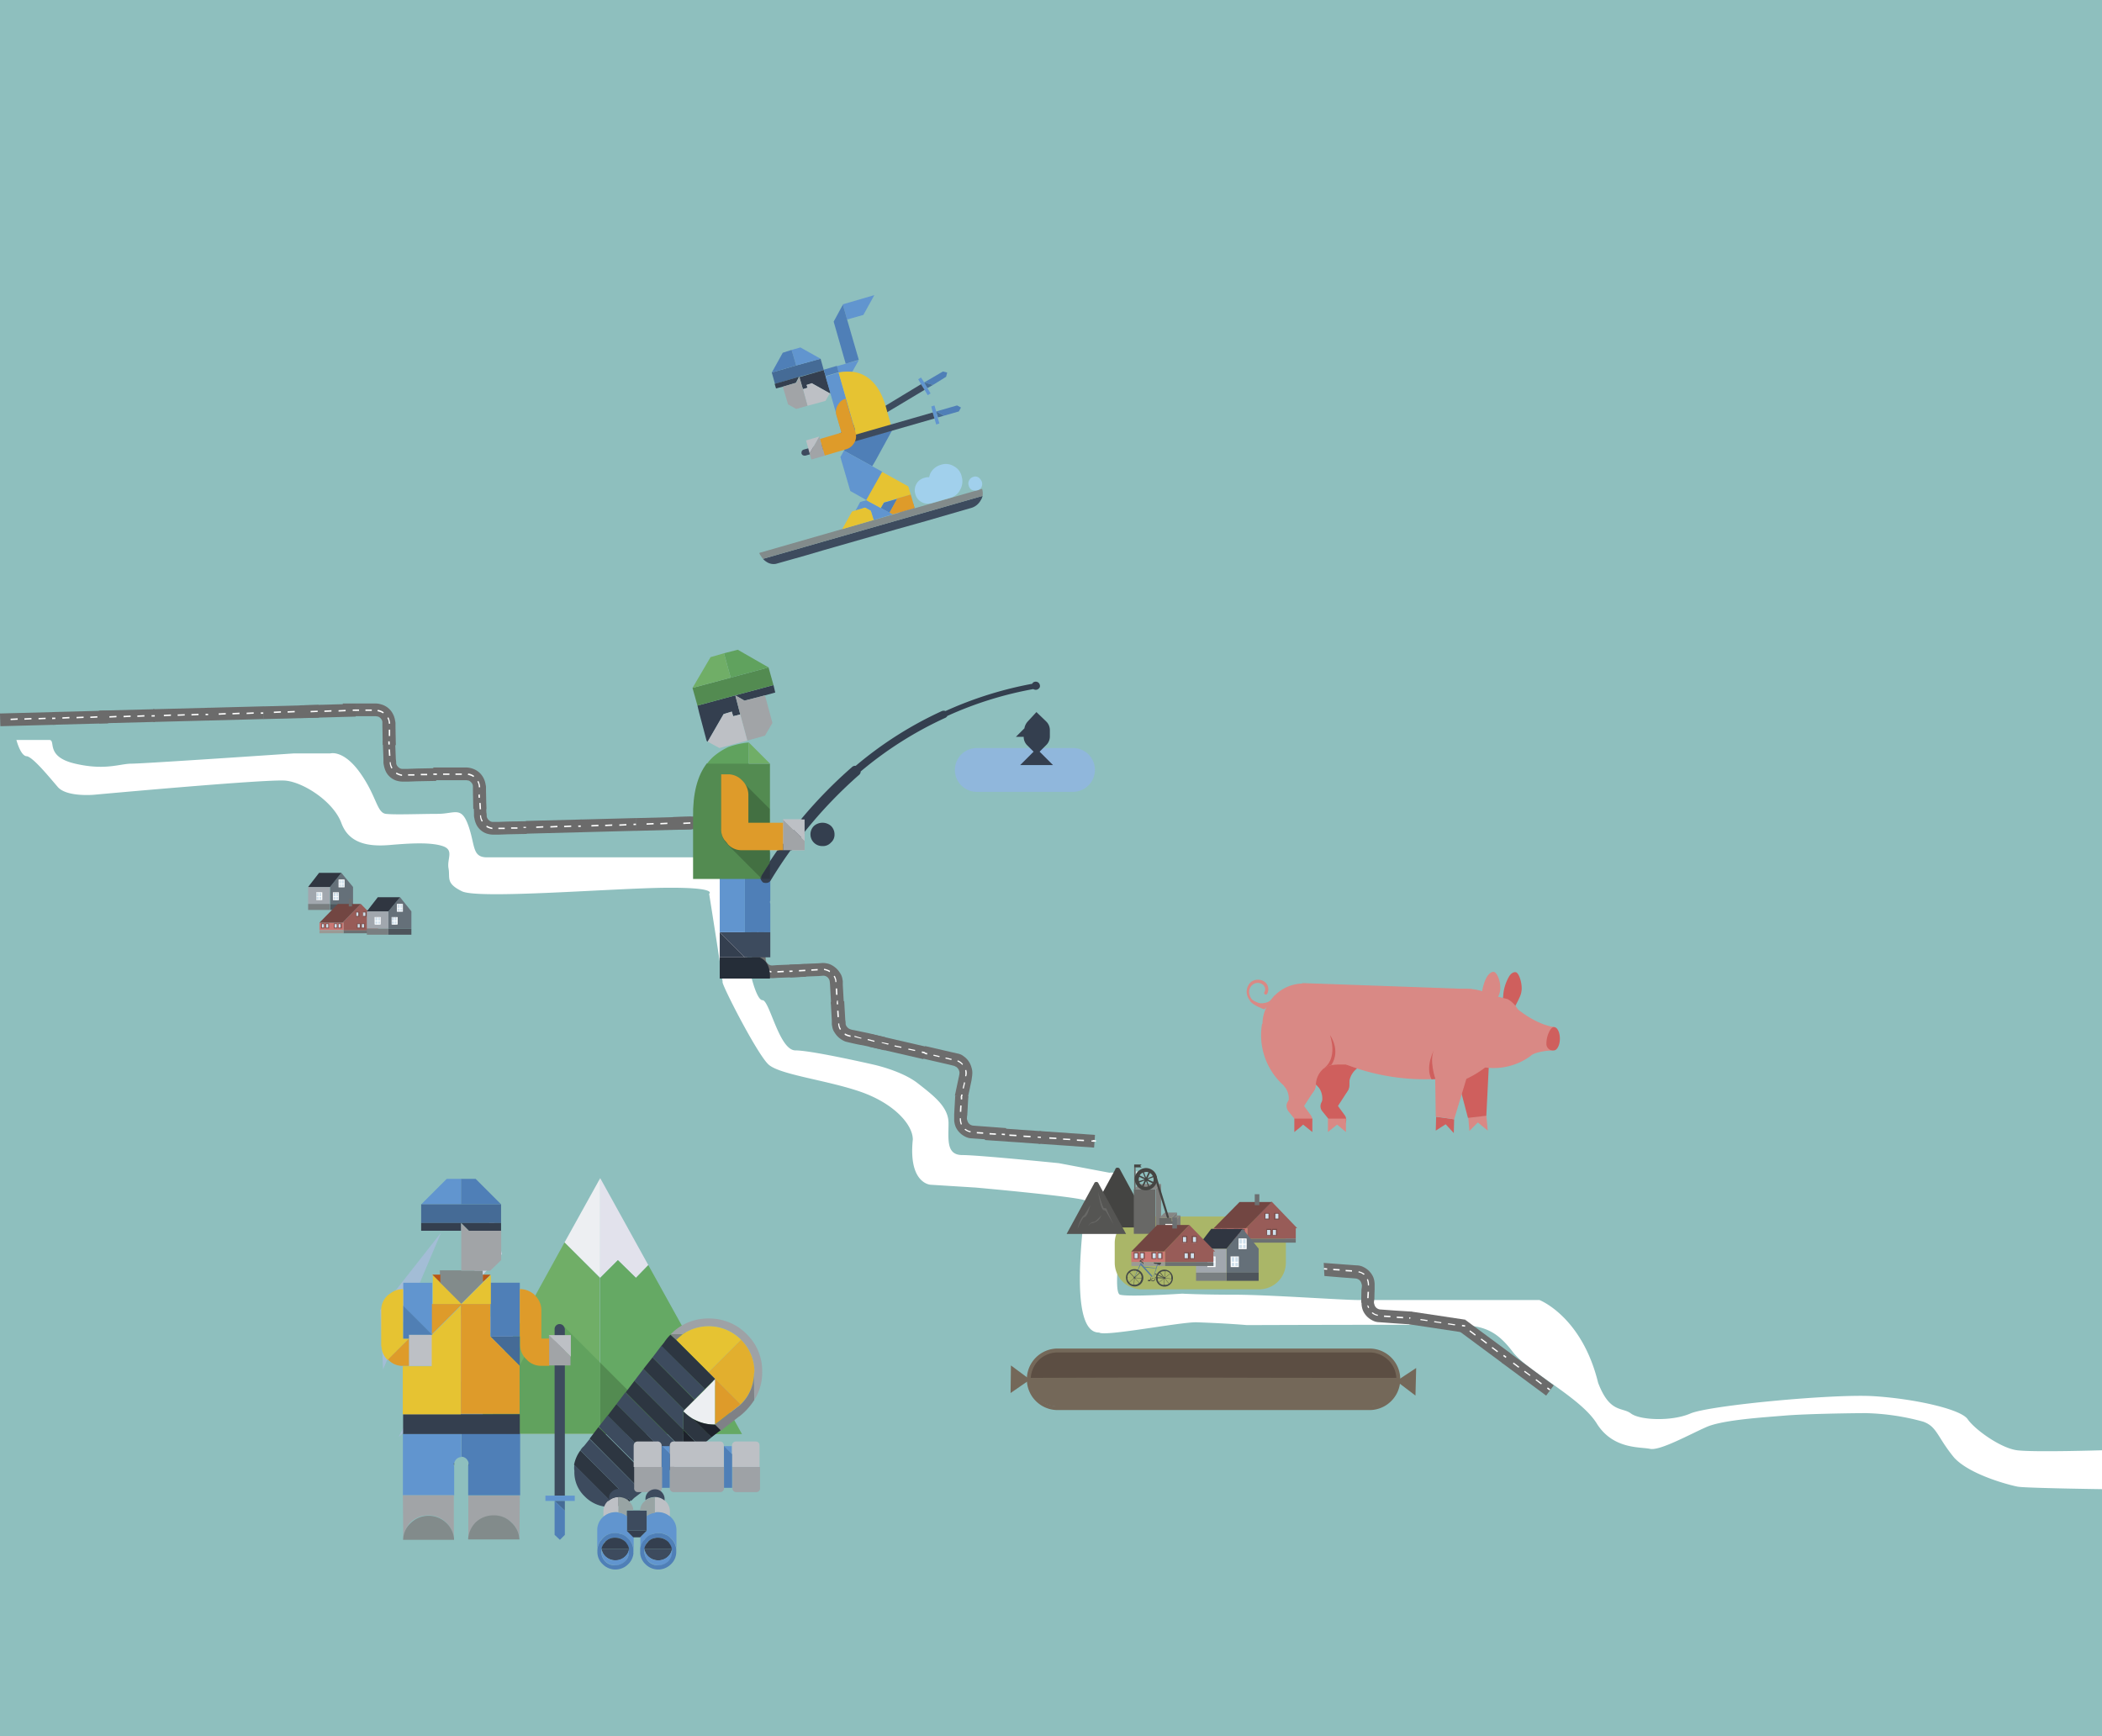 <svg id="Layer_1" data-name="Layer 1" xmlns="http://www.w3.org/2000/svg" viewBox="0 0 594.44 491.03">
    <defs>
        <style>.cls-1{fill:#8ebfbe;}.cls-2{fill:#fff;}.cls-3{fill:#90b7dc;}.cls-4{fill:#6b6b6b;}.cls-5{fill:#6d6d6d;}.cls-6{fill:#657079;}.cls-7{fill:#a1a7ae;}.cls-8{fill:#303641;}.cls-9{fill:#4e555c;}.cls-10{fill:#797f81;}.cls-11{fill:#cfe0ec;}.cls-12{fill:#985c58;}.cls-13{fill:#6c7072;}.cls-14{fill:#cb7773;}.cls-15{fill:#9a9a95;}.cls-16{fill:#724642;}.cls-17{fill:#aab668;}.cls-18{fill:#444442;}.cls-19{fill:#7c7c7a;}.cls-20{fill:#686866;}.cls-21{fill:#868684;}.cls-22{fill:#f4f2ef;}.cls-23{fill:#555553;}.cls-24{fill:#454947;}.cls-25{fill:#567a9e;}.cls-26{fill:#4f7fb7;}.cls-27{fill:#3d4b5e;}.cls-28{fill:#252d38;}.cls-29{fill:#6195cf;}.cls-30{fill:#343f4f;}.cls-31{fill:#538b51;}.cls-32{fill:#a1a4a7;}.cls-33{fill:#60a25e;}.cls-34{fill:#70ae67;}.cls-35{fill:#bdc0c5;}.cls-36{fill:#cbcbcb;}.cls-37{fill:#437042;}.cls-38{fill:#2d3641;}.cls-39{fill:#de9b2a;}.cls-40{fill:#a3bdd6;}.cls-41{fill:#c9d6e5;}.cls-42{fill:#e2e2ec;}.cls-43{fill:#65a964;}.cls-44{fill:#edeff2;}.cls-45{fill:#61a25e;}.cls-46{fill:#456b96;}.cls-47{fill:#828b8b;}.cls-48{fill:#ba5716;}.cls-49{fill:#e6c332;}.cls-50{fill:#507fb4;}.cls-51{fill:#9ea2a6;}.cls-52{fill:#e2af2e;}.cls-53{fill:#7f8186;}.cls-54{fill:#1d222b;}.cls-55{fill:#98a4a4;}.cls-56{fill:#746859;}.cls-57{fill:#5c4e43;}.cls-58{fill:#cf5f5d;}.cls-59{fill:#d98985;}.cls-60{fill:#848688;}.cls-61{fill:#a1d0ec;}</style>
    </defs>
    <title>Artboard 1</title>
    <rect class="cls-1" y="-6.94" width="594.44" height="497.98"/>
    <path class="cls-2" d="M4.64,209.29h9.3c2,0-1.3,4.7,7.3,6.7s12.6,0,16,0,45.9-2.9,45.9-2.9h10.3s3.7-1.1,8.4,5.5,4.7,11.3,7.3,11.6,9.7,0,14.6,0,6.7-2.3,8.7,3.3,1,9,5.3,9h63.9s6.7-.7,6.7,4.3,3.3,26,3.3,26,2,10.1,4,10.1,4.7,14.2,9.3,14.2,22,4,22,4,8,1.7,12.6,5.3,8.7,6.7,8.7,11.3-.7,9,3.9,9,27.3,2.3,27.3,2.3l14.3,2.7s4.7-.7,4.7,4-4.3,29.8-1.7,30.5,17.6-.3,17.6-.3,5.2.3,14.8.3,30.2,1.5,34.9,1.5h51.3s12,4.6,16.6,23.4c3.3,8.7,6.8,6.8,9.3,8.7s11.5,2.3,16.8,0,40.5-5.6,51.8-4.9,24.6,3.6,26.6,6.5,9.3,8.2,14,8.8,24,0,24,0v11s-21.6-.3-23.8-.7-13.5-3.3-18-8.2c-4.8-5.8-4.8-8.8-8.8-10.2a66.66,66.66,0,0,0-16.1-2.4c-4.3,0-17.1.2-23.1.7s-17.4,1.2-22,3.2-13.2,6.8-16,6.2-10.5.2-15.1-7.2-19.5-14.6-23.8-20.3-8-7.3-14.5-7.5-60.6,0-60.6,0-5.5-.5-14.4-.8c-4.9,0-25.9,4.1-27.4,2.9-9.3.2-3.9-33.8-3.9-37.3-.9-1-31-3.7-31-3.7l-12.8-.8s-6.3-.3-5-12.8c0-4.2-5.3-10.2-14.8-13.5s-22.8-4.8-26-7.7-13.1-22.3-13-23.3c.2,0-3.8-25-3.8-25s2.7-1.8-12-1.7-53.2,3.3-57.9,1-3.3-3.8-3.8-6.5,1.7-5.2-1.7-6.3-9-.8-14.8-.3-11.6-.2-13.8-6.2-10.6-11.5-15.8-12-54.2,4-54.2,4-7.7.7-10.2-2.2-6.8-8.2-8.7-8.7c-1.8.1-3-4.6-3-4.6"/>
    <path class="cls-3" d="M309.64,217.77a6.23,6.23,0,0,1-6.2,6.2h-27.2a6.2,6.2,0,0,1,0-12.4h27.2a6.17,6.17,0,0,1,6.2,6.2"/>
    <rect class="cls-4" x="430.2" y="380.72" width="3.6" height="15.7" transform="translate(-137.33 504.65) rotate(-53.49)"/>
    <rect class="cls-2" x="437.77" y="392.43" width="0.4" height="0.9" transform="translate(-138.44 510.91) rotate(-53.47)"/>
    <path class="cls-2" d="M429.44,386.87l-1.6-1.2.2-.3,1.6,1.2Zm3.2,2.3L431,388l.2-.3,1.6,1.2Zm3.2,2.4-1.6-1.2.2-.3,1.6,1.2Z"/>
    <rect class="cls-4" x="417.81" y="371.52" width="3.6" height="15.7" transform="translate(-134.95 490.97) rotate(-53.49)"/>
    <rect class="cls-2" x="425.36" y="383.21" width="0.4" height="0.9" transform="translate(-135.97 497.61) rotate(-53.51)"/>
    <path class="cls-2" d="M417.14,377.77l-1.6-1.2.2-.3,1.6,1.2Zm3.2,2.3-1.6-1.2.2-.3,1.6,1.2Zm3.1,2.4-1.6-1.2.2-.3,1.6,1.2Z"/>
    <path class="cls-5" d="M385.14,364.67l-.1,2.5v1.6a5.85,5.85,0,0,0,.4,1.9,5.65,5.65,0,0,0,2.7,2.8,4.14,4.14,0,0,0,1.9.5l1.4.1,2.7.2,6,.4-.9-3.7-4.8-.3-2.7-.2-1.4-.1a1.85,1.85,0,0,1-.7-.2,1.76,1.76,0,0,1-.9-1,6.37,6.37,0,0,1-.2-.7,5.38,5.38,0,0,1,.1-1.1l-.1-3.5Z"/>
    <rect class="cls-2" x="398.78" y="372.36" width="0.4" height="0.9" transform="translate(-4.12 741.17) rotate(-85.48)"/>
    <path class="cls-2" d="M395,372.37l1.8.1v.4l-1.8-.1Zm-3.6-.3,1.8.1v.4l-1.8-.1Zm-3.2-.9a3,3,0,0,0,1.5.7l-.1.3a3.81,3.81,0,0,1-1.7-.8Zm-1.3-3a5.08,5.08,0,0,0,.3,1.7l-.3.1a3.8,3.8,0,0,1-.3-1.8Zm.2-3.6-.1,1.8h-.4l.1-1.8Z"/>
    <rect class="cls-2" x="386.67" y="362.16" width="0.9" height="0.4" transform="translate(0.67 725.44) rotate(-86.32)"/>
    <polygon class="cls-4" points="413.14 376.77 398.54 374.57 399.14 370.97 414.44 373.27 413.14 376.77"/>
    <rect class="cls-2" x="413.69" y="374.52" width="0.4" height="0.9" transform="translate(-17.89 729.2) rotate(-81.54)"/>
    <path class="cls-2" d="M403.64,373.67l-2-.3.1-.3,2,.3Zm3.9.6-2-.3.1-.3,2,.3Zm3.9.6-2-.3.1-.3,2,.3Z"/>
    <polygon class="cls-2" points="374.74 358.77 374.84 359.07 375.64 359.07 375.64 358.67 374.74 358.77"/>
    <path class="cls-5" d="M388.44,370l.3-5.3v-1.6a5.85,5.85,0,0,0-.4-1.9,5.65,5.65,0,0,0-2.7-2.8,4.14,4.14,0,0,0-1.9-.5l-1.4-.1-2.7-.2-5.3-.4.2,3.7,4.8.4,2.7.2,1.3.1a1.85,1.85,0,0,1,.7.2,1.76,1.76,0,0,1,.9,1,6.37,6.37,0,0,1,.2.7,5.38,5.38,0,0,1-.1,1.1l-.1,3.8Z"/>
    <rect class="cls-2" x="374.66" y="358.45" width="0.4" height="0.9" transform="translate(-12.46 704.31) rotate(-85.48)"/>
    <path class="cls-2" d="M378.84,359.37l-1.8-.1v-.4l1.8.1Zm3.5.3-1.8-.1v-.4l1.8.1Zm3.3.9a3,3,0,0,0-1.5-.7l.1-.3a3.81,3.81,0,0,1,1.7.8Zm1.2,3a5.08,5.08,0,0,0-.3-1.7l.3-.1a3.8,3.8,0,0,1,.3,1.8Zm-.2,3.6.1-1.8h.4l-.1,1.8Z"/>
    <rect class="cls-4" x="299.91" y="314.39" width="3.6" height="15.7" transform="translate(-40.8 600.74) rotate(-86)"/>
    <polygon class="cls-2" points="308.64 322.87 309.44 322.97 309.54 322.57 308.64 322.57 308.64 322.87"/>
    <path class="cls-2" d="M298.74,322.17l-2-.1v-.4l2,.1Zm3.9.3-2-.1V322l2,.1Zm3.9.3-2-.1v-.4l2,.1Z"/>
    <rect class="cls-4" x="284.68" y="313.34" width="3.6" height="15.7" transform="translate(-53.91 584.57) rotate(-86)"/>
    <polygon class="cls-2" points="293.44 321.77 294.34 321.87 294.34 321.47 293.44 321.47 293.44 321.77"/>
    <path class="cls-2" d="M283.54,321.07l-2-.1v-.4l2,.1Zm3.9.3-2-.1v-.4l2,.1Zm4,.3-2-.1v-.4l2,.1Z"/>
    <rect class="cls-2" x="309.29" y="322.23" width="0.4" height="0.9" transform="translate(-36.58 605.79) rotate(-85.48)"/>
    <path class="cls-5" d="M270.14,309.87l-.3,5.3v1.6a5.85,5.85,0,0,0,.4,1.9,5.65,5.65,0,0,0,2.7,2.8,4.14,4.14,0,0,0,1.9.5l1.4.1,2.7.2,5.3.4.3-3.6-5.3-.4-2.7-.2-1.3-.1a1.85,1.85,0,0,1-.7-.2,1.76,1.76,0,0,1-.9-1,6.37,6.37,0,0,1-.2-.7,5.38,5.38,0,0,1,.1-1.1l.3-5.3Z"/>
    <rect class="cls-2" x="283.57" y="320.41" width="0.4" height="0.9" transform="translate(-58.43 578.5) rotate(-85.49)"/>
    <path class="cls-2" d="M279.84,320.47l1.8.1v.4l-1.8-.1Zm-3.6-.3,1.8.1v.4l-1.8-.1Zm-3.2-.9a3,3,0,0,0,1.5.7l-.1.3a3.81,3.81,0,0,1-1.7-.8Zm-1.3-3a5.08,5.08,0,0,0,.3,1.7l-.3.1a3.8,3.8,0,0,1-.3-1.8Zm.2-3.6-.1,1.8h-.4l.1-1.8Z"/>
    <rect class="cls-2" x="271.46" y="310.3" width="0.9" height="0.4" transform="translate(-55.43 561.87) rotate(-86.31)"/>
    <path class="cls-5" d="M273.64,310.77l1.1-5.2.1-.7c0-.2.1-.5.1-.9a4.57,4.57,0,0,0-.2-2,5.51,5.51,0,0,0-2.2-3.2,3.7,3.7,0,0,0-1.8-.8l-1.3-.3-2.6-.6-5.2-1.2-.8,3.5,5.2,1.2,2.6.6,1.2.3.6.3a2.1,2.1,0,0,1,.8,1.1,1.7,1.7,0,0,1,.1.7,8.91,8.91,0,0,1-.2,1.1l-1.1,5.2Z"/>
    <rect class="cls-2" x="261.58" y="297.51" width="0.4" height="0.9" transform="translate(-87.46 485.95) rotate(-76.99)"/>
    <path class="cls-2" d="M265.64,299l-1.7-.4.1-.3,1.7.4Zm3.4.8-1.7-.4.1-.3,1.7.4Zm3.1,1.4a4.51,4.51,0,0,0-1.4-1l.1-.3a3.27,3.27,0,0,1,1.5,1.1Zm.8,3.2a4.85,4.85,0,0,0,0-1.7l.3-.1a2.77,2.77,0,0,1,0,1.8Zm-.7,3.4.4-1.7.3.1-.4,1.7Z"/>
    <polygon class="cls-2" points="271.64 310.37 272.04 310.47 272.24 309.57 271.84 309.57 271.64 310.37"/>
    <rect class="cls-4" x="252.05" y="288.17" width="3.6" height="15.7" transform="translate(-91.67 476.8) rotate(-77)"/>
    <polygon class="cls-2" points="260.64 297.77 261.54 297.97 261.64 297.57 260.74 297.37 260.64 297.77"/>
    <path class="cls-2" d="M254.84,296.37l-1.9-.4.1-.3,1.9.4Zm3.9.9-1.9-.4.1-.3,1.9.4Z"/>
    <path class="cls-5" d="M215.54,242.17l-.2-5.3v-.7a3.08,3.08,0,0,0-.1-.9,7,7,0,0,0-.6-1.9,5.08,5.08,0,0,0-2.9-2.5,6.28,6.28,0,0,0-1.9-.3h-1.4l-2.7.1-5.3.1.1,3.6,5.3-.1,2.7-.1h1.3a1.7,1.7,0,0,1,.7.1,2.19,2.19,0,0,1,1,.9,1.42,1.42,0,0,1,.2.6,5.38,5.38,0,0,0,.1,1.1l.2,5.3Z"/>
    <polygon class="cls-2" points="200.34 232.37 200.34 232.77 201.24 232.77 201.24 232.37 200.34 232.37"/>
    <path class="cls-2" d="M204.74,232.67h-1.8v-.4h1.8Zm3.6-.1h-1.8v-.4h1.8Zm3.3.6a4.42,4.42,0,0,0-1.6-.6v-.4a4.92,4.92,0,0,1,1.7.6Zm1.6,2.8a3,3,0,0,0-.5-1.6l.3-.2a3.74,3.74,0,0,1,.5,1.8Zm.2,3.6-.1-1.8h.4l.1,1.8Z"/>
    <rect class="cls-2" x="213.43" y="241.26" width="0.4" height="0.9" transform="translate(-9.22 8.48) rotate(-2.23)"/>
    <path class="cls-5" d="M137.54,228.87l-.1-5.3v-.7a3.08,3.08,0,0,0-.1-.9,6,6,0,0,0-.6-1.9,5.3,5.3,0,0,0-2.9-2.6,6.46,6.46,0,0,0-1.9-.4h-9.4v3.6h9.3c.2,0,.5.1.7.1a2.19,2.19,0,0,1,1,.9,1.45,1.45,0,0,1,.2.7v1.1l.1,5.3Z"/>
    <rect class="cls-2" x="122.64" y="218.77" width="0.9" height="0.4"/>
    <path class="cls-2" d="M127,219.17h-1.7v-.4h1.8v.4Zm3.6,0h-1.8v-.4h1.8Zm3.3.6a4.42,4.42,0,0,0-1.6-.6l.1-.4a3.63,3.63,0,0,1,1.7.7Zm1.5,2.9a2.93,2.93,0,0,0-.4-1.6l.3-.2a5.34,5.34,0,0,1,.5,1.8Zm.1,3.6v-1.8h.4v1.8Z"/>
    <rect class="cls-2" x="135.54" y="228.07" width="0.4" height="0.9" transform="translate(-3.12 1.88) rotate(-0.78)"/>
    <path class="cls-5" d="M111.94,210.77l-.1-5.3v-.7a3.08,3.08,0,0,0-.1-.9,6,6,0,0,0-.6-1.9,5.3,5.3,0,0,0-2.9-2.6,6.46,6.46,0,0,0-1.9-.4h-9.4v3.6h9.3c.2,0,.5.1.7.1a2.19,2.19,0,0,1,1,.9,1.45,1.45,0,0,1,.2.7v1.1l.1,5.3Z"/>
    <rect class="cls-2" x="97.04" y="200.67" width="0.9" height="0.4"/>
    <path class="cls-2" d="M101.54,201.07h-1.8v-.4h1.8Zm3.5,0h-1.7v-.4h1.8v.4Zm3.3.7a4.42,4.42,0,0,0-1.6-.6l.1-.4a3.63,3.63,0,0,1,1.7.7Zm1.6,2.9a2.93,2.93,0,0,0-.4-1.6l.3-.2a5.34,5.34,0,0,1,.5,1.8Zm0,3.5v-1.8h.4v1.8Z"/>
    <rect class="cls-2" x="109.94" y="209.97" width="0.4" height="0.9" transform="translate(-2.87 1.53) rotate(-0.78)"/>
    <path class="cls-5" d="M108.24,209.47l.2,5.3v.7a3.08,3.08,0,0,0,.1.9,7,7,0,0,0,.6,1.9,5.08,5.08,0,0,0,2.9,2.5,6.28,6.28,0,0,0,1.9.3h1.4l2.7-.1,5.3-.1-.1-3.6-5.3.1-2.7.1h-1.3a1.7,1.7,0,0,1-.7-.1,2.19,2.19,0,0,1-1-.9,1.42,1.42,0,0,1-.2-.6,5.38,5.38,0,0,0-.1-1.1l-.2-5.3Z"/>
    <polygon class="cls-2" points="122.54 218.77 122.54 219.17 123.44 219.17 123.44 218.77 122.54 218.77"/>
    <path class="cls-2" d="M119,218.87h1.8v.4H119Zm-3.6.1h1.8v.4h-1.8Zm-3.3-.5a4.42,4.42,0,0,0,1.6.6v.4a4.92,4.92,0,0,1-1.7-.6Zm-1.6-2.9a3,3,0,0,0,.5,1.6l-.3.2a3.74,3.74,0,0,1-.5-1.8Zm-.2-3.6.1,1.8H110l-.1-1.8Z"/>
    <rect class="cls-2" x="109.95" y="209.39" width="0.4" height="0.9" transform="matrix(1, -0.04, 0.04, 1, -8.53, 4.7)"/>
    <path class="cls-5" d="M133.84,224.47l.2,5.3v.7a3.08,3.08,0,0,0,.1.9,7,7,0,0,0,.6,1.9,5.08,5.08,0,0,0,2.9,2.5,6.28,6.28,0,0,0,1.9.3h1.4l2.7-.1,5.3-.1-.1-3.6-5.3.1-2.7.1h-1.3a1.7,1.7,0,0,1-.7-.1,2.19,2.19,0,0,1-1-.9,1.42,1.42,0,0,1-.2-.6,5.38,5.38,0,0,0-.1-1.1l-.2-5.3Z"/>
    <polygon class="cls-2" points="148.04 233.87 148.04 234.17 148.94 234.17 148.94 233.87 148.04 233.87"/>
    <path class="cls-2" d="M144.54,234h1.8v.4h-1.8Zm-3.6.1h1.8v.4h-1.8Zm-3.3-.6a4.42,4.42,0,0,0,1.6.6v.4a4.92,4.92,0,0,1-1.7-.6Zm-1.6-2.9a3,3,0,0,0,.5,1.6l-.3.2a3.74,3.74,0,0,1-.5-1.8Zm-.1-3.5.1,1.8h-.4l-.1-1.8Z"/>
    <rect class="cls-2" x="135.45" y="224.39" width="0.4" height="0.9" transform="matrix(1, -0.04, 0.04, 1, -9.13, 5.77)"/>
    <rect class="cls-4" x="148.75" y="231.99" width="15.7" height="3.6" transform="translate(-6.06 4.18) rotate(-1.5)"/>
    <rect class="cls-2" x="163.54" y="233.47" width="0.9" height="0.4" transform="translate(-6.55 4.73) rotate(-1.62)"/>
    <path class="cls-2" d="M151.64,233.77v.4l2-.1v-.4Zm4-.1v.4l2-.1v-.4Zm3.9-.1v.4l2-.1v-.4Z"/>
    <rect class="cls-4" x="43.34" y="200.39" width="15.7" height="3.6" transform="translate(-5.27 1.41) rotate(-1.5)"/>
    <rect class="cls-2" x="58.15" y="201.88" width="0.9" height="0.4" transform="translate(-5.11 1.55) rotate(-1.45)"/>
    <path class="cls-2" d="M46.34,202.17v.4l2-.1v-.4Zm3.9-.1v.4l2-.1V202Zm3.9-.1v.4l2-.1v-.4Z"/>
    <rect class="cls-4" x="0.04" y="201.59" width="15.7" height="3.6" transform="translate(-5.32 0.28) rotate(-1.5)"/>
    <rect class="cls-2" x="14.84" y="202.98" width="0.9" height="0.4" transform="translate(-5.16 0.45) rotate(-1.46)"/>
    <path class="cls-2" d="M3,203.27v.4l2-.1v-.4Zm3.9-.1v.4l2-.1v-.4Zm4-.1v.4l2-.1V203Z"/>
    <rect class="cls-4" x="164.25" y="231.59" width="15.7" height="3.6" transform="translate(-6.05 4.58) rotate(-1.5)"/>
    <rect class="cls-2" x="179.14" y="232.97" width="0.9" height="0.4" transform="translate(-6.51 5.16) rotate(-1.62)"/>
    <path class="cls-2" d="M167.24,233.37v.4l2-.1v-.4Zm3.9-.1v.4l2-.1v-.4Zm4-.1v.4l2-.1v-.4Z"/>
    <rect class="cls-4" x="58.85" y="199.99" width="15.7" height="3.6" transform="translate(-5.26 1.81) rotate(-1.5)"/>
    <rect class="cls-2" x="73.75" y="201.48" width="0.9" height="0.4" transform="translate(-5.09 1.95) rotate(-1.45)"/>
    <path class="cls-2" d="M61.84,201.77v.4l2-.1v-.4Zm3.9-.1v.4l2-.1v-.4Zm4-.1v.4l2-.1v-.4Z"/>
    <rect class="cls-4" x="179.85" y="231.19" width="15.7" height="3.6" transform="translate(-6.03 4.99) rotate(-1.5)"/>
    <rect class="cls-2" x="194.75" y="232.58" width="0.9" height="0.4" transform="translate(-5.84 5.02) rotate(-1.45)"/>
    <path class="cls-2" d="M182.84,232.87v.4l2-.1v-.4Zm3.9-.1v.4l2-.1v-.4Zm4-.1v.4l2-.1v-.4Z"/>
    <rect class="cls-4" x="74.45" y="199.59" width="15.7" height="3.6" transform="translate(-5.24 2.22) rotate(-1.5)"/>
    <rect class="cls-2" x="89.35" y="200.98" width="0.9" height="0.4" transform="translate(-5.08 2.34) rotate(-1.45)"/>
    <path class="cls-2" d="M77.44,201.27v.4l2-.1v-.4Zm3.9-.1v.4l2-.1v-.4Zm4-.1v.4l2-.1V201Z"/>
    <rect class="cls-4" x="14.85" y="201.19" width="15.7" height="3.6" transform="translate(-5.3 0.66) rotate(-1.5)"/>
    <rect class="cls-2" x="14.74" y="202.97" width="0.9" height="0.4" transform="translate(-5.73 0.51) rotate(-1.62)"/>
    <path class="cls-2" d="M17.64,202.87v.4l2-.1v-.4Zm4-.1v.4l2-.1v-.4Zm3.9-.1v.4l2-.1v-.4Z"/>
    <rect class="cls-4" x="190.25" y="230.89" width="15.7" height="3.6" transform="translate(-6.02 5.26) rotate(-1.5)"/>
    <polygon class="cls-2" points="205.04 232.27 205.14 232.67 205.94 232.67 205.94 232.27 205.04 232.27"/>
    <path class="cls-2" d="M193.24,232.67v.4l2-.1v-.4Zm3.9-.2v.4l2-.1v-.4Zm4-.1v.4l2-.1v-.4Z"/>
    <rect class="cls-4" x="84.85" y="199.29" width="15.7" height="3.6" transform="translate(-5.23 2.49) rotate(-1.5)"/>
    <rect class="cls-2" x="99.74" y="200.67" width="0.9" height="0.4" transform="translate(-5.63 2.91) rotate(-1.62)"/>
    <path class="cls-2" d="M87.84,201.07v.4l2-.1V201Zm3.9-.1v.4l2-.1v-.4Zm4-.1v.4l2-.1v-.4Z"/>
    <rect class="cls-4" x="28.04" y="200.79" width="15.7" height="3.6" transform="translate(-5.29 1.01) rotate(-1.5)"/>
    <rect class="cls-2" x="42.85" y="202.28" width="0.9" height="0.4" transform="translate(-5.13 1.17) rotate(-1.46)"/>
    <path class="cls-2" d="M30.94,202.57v.4l2-.1v-.4Zm4-.1v.4l2-.1v-.4Zm3.9-.1v.4l2-.1v-.4Z"/>
    <rect class="cls-4" x="212.03" y="242.16" width="3.6" height="15.7" transform="translate(-7.54 6.65) rotate(-1.75)"/>
    <rect class="cls-2" x="213.43" y="242.06" width="0.4" height="0.9" transform="translate(-7.3 6.63) rotate(-1.75)"/>
    <path class="cls-2" d="M213.84,252.87l.1,2h.4l-.1-2Zm-.2-3.9.1,2h.4l-.1-2Zm-.1-4,.1,2h.4l-.1-2Z"/>
    <rect class="cls-4" x="212.43" y="255.16" width="3.6" height="15.7" transform="translate(-7.94 6.67) rotate(-1.75)"/>
    <rect class="cls-2" x="214.33" y="269.96" width="0.4" height="0.9" transform="translate(-8.15 6.67) rotate(-1.75)"/>
    <path class="cls-2" d="M214.24,266.07l.1,2h.4l-.1-2Zm-.2-4,.1,2h.4l-.1-2Zm-.1-3.9.1,2h.4l-.1-2Z"/>
    <path class="cls-5" d="M212.54,265.17l.3,5.3v.7a3.08,3.08,0,0,0,.1.9,4,4,0,0,0,.7,1.8,6.17,6.17,0,0,0,3,2.5,6.28,6.28,0,0,0,1.9.3l1.4-.1,2.7-.1,5.3-.2-.2-3.6-5.3.2-2.7.1-1.3.1a1.7,1.7,0,0,1-.7-.1,2.19,2.19,0,0,1-1-.9,1.42,1.42,0,0,1-.2-.6,5.38,5.38,0,0,0-.1-1.1l-.3-5.3Z"/>
    <rect class="cls-2" x="226.94" y="274.27" width="0.9" height="0.4" transform="translate(-11.34 9.8) rotate(-2.41)"/>
    <path class="cls-2" d="M223.44,274.47l1.8-.1v.4l-1.8.1Zm-3.6.2,1.8-.1v.4l-1.8.1Zm-3.3-.6a4.42,4.42,0,0,0,1.6.6v.4a4.92,4.92,0,0,1-1.7-.6Zm-1.7-2.8a3,3,0,0,0,.5,1.6l-.3.2a3.45,3.45,0,0,1-.5-1.8Zm-.2-3.5.1,1.8h-.4l-.1-1.8Z"/>
    <polygon class="cls-2" points="214.14 265.07 214.24 265.97 214.54 265.97 214.54 265.07 214.14 265.07"/>
    <path class="cls-5" d="M238.64,283.87l-.3-5.3v-.7a3.08,3.08,0,0,0-.1-.9,4,4,0,0,0-.7-1.8,6.17,6.17,0,0,0-3-2.5,6.28,6.28,0,0,0-1.9-.3l-1.4.1-2.7.1-5.3.3.2,3.6,5.3-.3,2.7-.1,1.3-.1a1.7,1.7,0,0,1,.7.1,1.76,1.76,0,0,1,1,.9,1.42,1.42,0,0,1,.2.6c0,.1.1.7.1,1.1l.3,5.3Z"/>
    <rect class="cls-2" x="223.25" y="274.49" width="0.9" height="0.4" transform="translate(-12.85 10.98) rotate(-2.73)"/>
    <path class="cls-2" d="M227.74,274.67l-1.8.1v-.4l1.8-.1Zm3.5-.2-1.8.1v-.4l1.8-.1Zm3.4.5a4.42,4.42,0,0,0-1.6-.6V274a4.92,4.92,0,0,1,1.7.6Zm1.6,2.8a3,3,0,0,0-.5-1.6l.3-.2a3.45,3.45,0,0,1,.5,1.8Zm.2,3.6-.1-1.8h.4l.1,1.8Z"/>
    <rect class="cls-2" x="236.65" y="283.08" width="0.4" height="0.9" transform="translate(-16.72 14.85) rotate(-3.47)"/>
    <path class="cls-5" d="M234.94,283.37l.3,5.3v.7a3.08,3.08,0,0,0,.1.9,4,4,0,0,0,.7,1.8,6.17,6.17,0,0,0,3,2.5c.6.2,3.4.8,3.4.8l2.6.5,5.1,1.2.2-3.7-4.5-1.1-4.3-.9a5.28,5.28,0,0,1-1.2-.3,2.19,2.19,0,0,1-1-.9,1.42,1.42,0,0,1-.2-.6,5.38,5.38,0,0,0-.1-1.1l-.3-5.3Z"/>
    <path class="cls-2" d="M238.94,292.27a4.42,4.42,0,0,0,1.6.6v.4a4.92,4.92,0,0,1-1.7-.6Zm-1.6-2.8a3,3,0,0,0,.5,1.6l-.3.2a3.45,3.45,0,0,1-.5-1.8Zm-.2-3.6.1,1.8h-.4l-.1-1.8Z"/>
    <polygon class="cls-2" points="236.64 283.27 236.64 284.07 237.04 284.07 236.94 283.27 236.64 283.27"/>
    <polygon class="cls-2" points="241.64 293.27 243.54 293.77 243.64 293.57 241.64 292.97 241.64 293.27"/>
    <polygon class="cls-2" points="245.34 294.17 247.24 294.67 247.34 294.37 245.44 293.87 245.34 294.17"/>
    <polygon class="cls-6" points="96.54 246.87 99.84 250.87 99.84 255.67 93.34 255.67 93.34 250.87 96.54 246.87"/>
    <rect class="cls-7" x="87.14" y="250.87" width="6.1" height="4.9"/>
    <polygon class="cls-8" points="96.54 246.87 90.24 246.87 87.14 250.87 93.34 250.87 96.54 246.87"/>
    <rect class="cls-9" x="93.34" y="255.67" width="6.5" height="1.7"/>
    <rect class="cls-10" x="87.14" y="255.67" width="6.1" height="1.7"/>
    <rect class="cls-11" x="95.84" y="248.87" width="1.5" height="2"/>
    <path class="cls-2" d="M97.24,250.77h-1.3V249h1.3Zm-1.5.2h1.7v-2.2h-1.7Z"/>
    <rect class="cls-2" x="96.44" y="248.87" width="0.2" height="2"/>
    <rect class="cls-2" x="95.84" y="249.87" width="1.5" height="0.2"/>
    <rect class="cls-11" x="94.24" y="252.57" width="1.5" height="2"/>
    <path class="cls-2" d="M95.64,254.37h-1.3v-1.8h1.3Zm-1.5.2h1.7v-2.2h-1.7Z"/>
    <rect class="cls-2" x="94.94" y="252.57" width="0.2" height="2"/>
    <rect class="cls-2" x="94.24" y="253.47" width="1.5" height="0.2"/>
    <rect class="cls-11" x="89.54" y="252.47" width="1.5" height="2"/>
    <path class="cls-2" d="M90.84,254.37h-1.3v-1.8h1.3Zm-1.4.2h1.7v-2.2h-1.7Z"/>
    <rect class="cls-2" x="90.14" y="252.47" width="0.2" height="2"/>
    <rect class="cls-2" x="89.54" y="253.47" width="1.5" height="0.2"/>
    <polygon class="cls-12" points="102.04 255.67 107.24 260.97 106.94 260.97 106.94 263.17 97.14 263.17 97.14 260.97 96.84 260.97 102.04 255.67"/>
    <rect class="cls-13" x="97.14" y="263.17" width="9.8" height="0.8"/>
    <rect class="cls-14" x="90.34" y="260.97" width="6.8" height="2.1"/>
    <rect class="cls-15" x="90.34" y="263.17" width="6.8" height="0.8"/>
    <polygon class="cls-16" points="90.34 260.97 96.84 260.97 102.04 255.67 95.54 255.67 90.34 260.97"/>
    <rect class="cls-13" x="98.64" y="254.17" width="0.9" height="2.2"/>
    <rect class="cls-11" x="102.64" y="257.97" width="0.8" height="1.2"/>
    <path class="cls-16" d="M102.74,258.07h.6v1h-.6Zm-.1,1.2h1v-1.4h-1Z"/>
    <rect class="cls-11" x="100.74" y="257.97" width="0.8" height="1.2"/>
    <path class="cls-16" d="M100.74,258.07h.6v1h-.6Zm-.1,1.2h1v-1.4h-1Z"/>
    <rect class="cls-11" x="101.04" y="261.27" width="0.8" height="1.2"/>
    <path class="cls-16" d="M101.14,261.37h.6v1h-.6Zm-.2,1.2h1v-1.4h-1Z"/>
    <rect class="cls-11" x="102.24" y="261.27" width="0.8" height="1.2"/>
    <path class="cls-16" d="M102.34,261.37h.6v1h-.6Zm-.2,1.2h1v-1.4h-1Z"/>
    <rect class="cls-11" x="94.54" y="261.27" width="0.8" height="1.2"/>
    <path class="cls-16" d="M94.64,261.37h.6v1h-.6Zm-.2,1.2h1v-1.4h-1Z"/>
    <rect class="cls-11" x="95.74" y="261.27" width="0.8" height="1.2"/>
    <path class="cls-16" d="M95.74,261.37h.6v1h-.6Zm-.1,1.2h1v-1.4h-1Z"/>
    <rect class="cls-11" x="90.94" y="261.27" width="0.8" height="1.2"/>
    <path class="cls-16" d="M91,261.37h.6v1H91Zm-.2,1.2h1v-1.4h-1Z"/>
    <rect class="cls-11" x="92.14" y="261.27" width="0.8" height="1.2"/>
    <path class="cls-16" d="M92.24,261.37h.6v1h-.6Zm-.2,1.2h1v-1.4H92Z"/>
    <polygon class="cls-6" points="113.14 253.77 116.34 257.77 116.34 262.67 109.84 262.67 109.84 257.77 113.14 253.77"/>
    <rect class="cls-7" x="103.74" y="257.77" width="6.1" height="4.9"/>
    <polygon class="cls-8" points="113.14 253.77 106.84 253.77 103.74 257.77 109.84 257.77 113.14 253.77"/>
    <rect class="cls-9" x="109.84" y="262.67" width="6.5" height="1.7"/>
    <rect class="cls-10" x="103.74" y="262.67" width="6.1" height="1.7"/>
    <rect class="cls-11" x="112.34" y="255.77" width="1.5" height="2"/>
    <path class="cls-2" d="M113.74,257.67h-1.3v-1.8h1.3Zm-1.5.2h1.7v-2.2h-1.7Z"/>
    <rect class="cls-2" x="113.04" y="255.77" width="0.2" height="2"/>
    <rect class="cls-2" x="112.34" y="256.77" width="1.5" height="0.2"/>
    <rect class="cls-11" x="110.84" y="259.47" width="1.5" height="2"/>
    <path class="cls-2" d="M112.14,261.27h-1.3v-1.8h1.3Zm-1.4.2h1.7v-2.1h-1.7Z"/>
    <rect class="cls-2" x="111.44" y="259.47" width="0.2" height="2"/>
    <rect class="cls-2" x="110.84" y="260.37" width="1.5" height="0.2"/>
    <rect class="cls-11" x="106.04" y="259.47" width="1.5" height="2"/>
    <path class="cls-2" d="M107.44,261.27h-1.3v-1.8h1.3Zm-1.5.2h1.7v-2.1h-1.7Z"/>
    <rect class="cls-2" x="106.74" y="259.47" width="0.2" height="2"/>
    <rect class="cls-2" x="106.04" y="260.37" width="1.5" height="0.2"/>
    <path class="cls-5" d="M352.64,349.67l-.3,5.3v1.6a5.85,5.85,0,0,0,.4,1.9,5.65,5.65,0,0,0,2.7,2.8,4.14,4.14,0,0,0,1.9.5l1.4.1,1.7-.3L360,358l-1,.2-1.3-.1a1.85,1.85,0,0,1-.7-.2,1.76,1.76,0,0,1-.9-1,6.37,6.37,0,0,1-.2-.7,5.38,5.38,0,0,1,.1-1.1l.3-5.3Z"/>
    <rect class="cls-2" x="354.03" y="350" width="0.9" height="0.4" transform="translate(-17.79 681.42) rotate(-86.31)"/>
    <rect class="cls-2" x="321.03" y="331.58" width="0.9" height="0.4" transform="translate(-30.3 631.25) rotate(-86.31)"/>
    <rect class="cls-2" x="320.98" y="332.96" width="0.9" height="0.4" transform="translate(-32.44 631.63) rotate(-86.17)"/>
    <path class="cls-17" d="M363.64,357.17a7.55,7.55,0,0,1-7.5,7.5h-33.4a7.55,7.55,0,0,1-7.5-7.5v-5.6a7.55,7.55,0,0,1,7.5-7.5h33.4a7.55,7.55,0,0,1,7.5,7.5Z"/>
    <path class="cls-18" d="M325.64,347.17h-19.2l8.9-16.3.1-.3a.6.6,0,0,1,.6-.3.71.71,0,0,1,.6.3l.1.2Z"/>
    <polygon class="cls-19" points="328.34 334.87 328.34 347.47 326.84 349.07 326.84 336.37 328.34 334.87"/>
    <rect class="cls-20" x="320.64" y="336.37" width="6.1" height="12.6"/>
    <polygon class="cls-21" points="328.34 334.87 326.84 336.37 320.64 336.37 322.14 334.97 322.14 334.87 328.34 334.87"/>
    <polygon class="cls-20" points="332.24 345.37 332.24 349.07 327.84 349.07 327.84 344.47 331.34 344.47 331.34 345.37 332.24 345.37"/>
    <rect class="cls-22" x="329.54" y="346.17" width="2.2" height="1"/>
    <polygon class="cls-19" points="332.84 342.97 332.84 343.77 331.34 345.37 331.34 345.37 331.34 344.47 332.74 342.97 332.84 342.97"/>
    <polygon class="cls-21" points="333.84 343.77 332.24 345.37 331.34 345.37 332.84 343.77 333.84 343.77"/>
    <polygon class="cls-19" points="333.84 343.77 333.84 347.47 332.24 349.07 332.24 345.37 333.84 343.77"/>
    <polygon class="cls-21" points="332.74 342.97 331.34 344.47 327.84 344.47 329.34 342.97 332.74 342.97"/>
    <rect class="cls-20" x="320.74" y="330.07" width="0.4" height="6.3"/>
    <path class="cls-18" d="M325,335.47l-.6-1.5,1.5.7a2.36,2.36,0,0,1-.9.8m-1.6.1.7-1.5.6,1.5a4.33,4.33,0,0,0-.5.1,2,2,0,0,1-.8-.1m-1.2-1.1,1.5-.6-.7,1.5a2.36,2.36,0,0,1-.8-.9m1-2.8.6,1.5-1.5-.7a1.76,1.76,0,0,1,.9-.8m1.6-.1-.7,1.5-.6-1.5a4.33,4.33,0,0,0,.5-.1,1.72,1.72,0,0,1,.8.1m1.2,1.1-1.5.6.7-1.5a1.76,1.76,0,0,1,.8.9m-3.9,1.4a1.67,1.67,0,0,1,.1-1.2l1.5.7Zm4,.2-1.5-.7,1.5-.6a1.48,1.48,0,0,1,0,1.3m-.7-3.6a3.08,3.08,0,0,0-1.3-.3,3.34,3.34,0,0,0-2.9,1.8,2.88,2.88,0,0,0-.1,2.4,3.53,3.53,0,0,0,1.6,1.8,3.08,3.08,0,0,0,1.3.3,3.34,3.34,0,0,0,2.9-1.8,3.1,3.1,0,0,0-1.5-4.2"/>
    <polygon class="cls-18" points="330.04 344.47 330.64 344.47 327.04 332.67 326.44 332.87 330.04 344.47"/>
    <polygon class="cls-18" points="320.74 329.37 320.74 330.17 322.84 330.17 322.44 329.77 322.84 329.37 320.74 329.37"/>
    <path class="cls-23" d="M318.44,349h-16.8l7.8-14.3.1-.2a.72.72,0,0,1,1,0l.1.2Z"/>
    <path class="cls-18" d="M309.44,334.67a.35.35,0,0,1,.1-.2Z"/>
    <path class="cls-18" d="M310.64,334.67l-.1-.2c0,.1.1.1.1.2"/>
    <path class="cls-20" d="M304.74,347.57s1.3-3.2,1.9-3.3,1.2-1.4,1.7-3.4c0,0-1.5,2.6-1.8,2.9-.5.1-1.6,2.4-1.8,3.8"/>
    <path class="cls-20" d="M310.54,337.07a39.42,39.42,0,0,0,1.5,4.5c.3.3.8,0,.9.4s2,4.4,2,4.4l-2.2-3.8a1,1,0,0,0-.6-.3c-.3,0-.9-.6-1.6-5.2"/>
    <path class="cls-20" d="M311.44,343.77s-1.6,1.8-2,1.8a2,2,0,0,0-1.7,1.2s.6-.8,1-.8a3.24,3.24,0,0,0,2.7-2.2"/>
    <polygon class="cls-12" points="359.64 339.87 366.84 347.37 366.44 347.37 366.44 350.37 352.74 350.37 352.74 347.37 352.34 347.37 359.64 339.87"/>
    <rect class="cls-13" x="352.74" y="350.37" width="13.7" height="1.1"/>
    <rect class="cls-14" x="343.24" y="347.37" width="9.5" height="3"/>
    <rect class="cls-15" x="343.24" y="350.37" width="9.5" height="1.1"/>
    <polygon class="cls-16" points="343.24 347.37 352.34 347.37 359.64 339.97 350.54 339.97 343.24 347.37"/>
    <polyline class="cls-13" points="354.84 337.77 354.84 340.87 356.14 340.87 356.14 337.77"/>
    <rect class="cls-11" x="360.54" y="343.17" width="1.1" height="1.7"/>
    <path class="cls-16" d="M361.54,344.67h-.9v-1.4h.9Zm-1.2.3h1.4v-1.9h-1.4Z"/>
    <rect class="cls-11" x="357.74" y="343.17" width="1.1" height="1.7"/>
    <path class="cls-16" d="M358.74,344.67h-.9v-1.4h.9Zm-1.1.3H359v-1.9h-1.4Z"/>
    <rect class="cls-11" x="358.24" y="347.77" width="1.1" height="1.7"/>
    <path class="cls-16" d="M359.24,349.27h-.9v-1.4h.9Zm-1.1.2h1.4v-1.9h-1.4Z"/>
    <rect class="cls-11" x="359.84" y="347.77" width="1.1" height="1.7"/>
    <path class="cls-16" d="M360.84,349.27h-.9v-1.4h.9Zm-1.1.2h1.4v-1.9h-1.4Z"/>
    <rect class="cls-11" x="349.14" y="347.77" width="1.1" height="1.7"/>
    <path class="cls-16" d="M350.14,349.27h-.9v-1.4h.9Zm-1.2.2h1.4v-1.9h-1.4Z"/>
    <rect class="cls-11" x="350.74" y="347.77" width="1.1" height="1.7"/>
    <path class="cls-16" d="M351.74,349.27h-.9v-1.4h.9Zm-1.1.2H352v-1.9h-1.4Z"/>
    <rect class="cls-11" x="344.04" y="347.77" width="1.1" height="1.7"/>
    <path class="cls-16" d="M345,349.27h-.9v-1.4h.9Zm-1.1.2h1.4v-1.9h-1.4Z"/>
    <rect class="cls-11" x="345.74" y="347.77" width="1.1" height="1.7"/>
    <path class="cls-16" d="M346.74,349.27h-.9v-1.4h.9Zm-1.2.2h1.4v-1.9h-1.4Z"/>
    <polygon class="cls-6" points="351.44 347.57 355.94 353.17 355.94 359.97 346.84 359.97 346.84 353.17 351.44 347.57"/>
    <rect class="cls-7" x="338.24" y="353.17" width="8.6" height="6.8"/>
    <polygon class="cls-8" points="351.44 347.57 342.54 347.57 338.24 353.17 346.84 353.17 351.44 347.57"/>
    <rect class="cls-9" x="346.84" y="359.97" width="9.1" height="2.3"/>
    <rect class="cls-10" x="338.24" y="359.97" width="8.6" height="2.3"/>
    <rect class="cls-11" x="350.34" y="350.37" width="2.1" height="2.7"/>
    <path class="cls-2" d="M352.24,353h-1.8v-2.5h1.8Zm-2,.3h2.3v-3h-2.3Z"/>
    <rect class="cls-2" x="351.24" y="350.37" width="0.3" height="2.7"/>
    <rect class="cls-2" x="350.34" y="351.77" width="2.1" height="0.3"/>
    <rect class="cls-11" x="348.14" y="355.47" width="2.1" height="2.7"/>
    <path class="cls-2" d="M350.14,358.07h-1.8v-2.5h1.8Zm-2.1.3h2.3v-3H348Z"/>
    <rect class="cls-2" x="349.04" y="355.47" width="0.3" height="2.7"/>
    <rect class="cls-2" x="348.14" y="356.87" width="2.1" height="0.3"/>
    <rect class="cls-11" x="341.54" y="355.47" width="2.1" height="2.7"/>
    <path class="cls-2" d="M343.44,358.07h-1.8v-2.5h1.8Zm-2,.3h2.3v-3h-2.3Z"/>
    <rect class="cls-2" x="342.44" y="355.47" width="0.3" height="2.7"/>
    <rect class="cls-2" x="341.54" y="356.77" width="2.1" height="0.3"/>
    <polygon class="cls-12" points="336.34 346.47 343.64 353.97 343.14 353.97 343.14 356.97 329.44 356.97 329.44 353.97 329.14 353.97 336.34 346.47"/>
    <rect class="cls-13" x="329.44" y="356.97" width="13.7" height="1.1"/>
    <rect class="cls-14" x="319.94" y="353.97" width="9.5" height="3"/>
    <rect class="cls-15" x="319.94" y="356.97" width="9.5" height="1.1"/>
    <polygon class="cls-16" points="319.94 353.97 329.14 353.97 336.34 346.47 327.24 346.47 319.94 353.97"/>
    <polyline class="cls-13" points="331.54 344.37 331.54 347.47 332.84 347.47 332.84 344.37"/>
    <rect class="cls-11" x="337.24" y="349.77" width="1.1" height="1.7"/>
    <path class="cls-16" d="M338.24,351.27h-.9v-1.4h.9Zm-1.2.2h1.4v-1.9H337Z"/>
    <rect class="cls-11" x="334.44" y="349.77" width="1.1" height="1.7"/>
    <path class="cls-16" d="M335.44,351.27h-.9v-1.4h.9Zm-1.1.2h1.4v-1.9h-1.4Z"/>
    <rect class="cls-11" x="334.94" y="354.27" width="1.1" height="1.7"/>
    <path class="cls-16" d="M335.94,355.87H335v-1.4h.9Zm-1.1.2h1.4v-1.9h-1.4Z"/>
    <rect class="cls-11" x="336.64" y="354.27" width="1.1" height="1.7"/>
    <path class="cls-16" d="M337.64,355.87h-.9v-1.4h.9Zm-1.2.2h1.4v-1.9h-1.4Z"/>
    <rect class="cls-11" x="325.84" y="354.27" width="1.1" height="1.7"/>
    <path class="cls-16" d="M326.84,355.87h-.9v-1.4h.9Zm-1.2.2H327v-1.9h-1.4Z"/>
    <rect class="cls-11" x="327.44" y="354.27" width="1.1" height="1.7"/>
    <path class="cls-16" d="M328.44,355.87h-.9v-1.4h.9Zm-1.1.2h1.4v-1.9h-1.4Z"/>
    <rect class="cls-11" x="320.74" y="354.27" width="1.1" height="1.7"/>
    <path class="cls-16" d="M321.74,355.87h-.9v-1.4h.9Zm-1.1.2H322v-1.9h-1.4Z"/>
    <rect class="cls-11" x="322.44" y="354.27" width="1.1" height="1.7"/>
    <path class="cls-16" d="M323.44,355.87h-.9v-1.4h.9Zm-1.1.2h1.4v-1.9h-1.4Z"/>
    <path class="cls-24" d="M328.34,357.17a.58.58,0,0,1-.7.6,1.63,1.63,0,0,0-.6-.3c-.3,0-.7,0-.7-.2,0,0-.2-.1.1-.2-.1.1,1.8,0,1.9.1"/>
    <polygon class="cls-25" points="326.34 360.97 327.44 357.57 327.24 357.57 326.24 360.97 326.34 360.97"/>
    <polygon class="cls-25" points="323.64 358.47 326.94 358.77 327.04 358.67 323.64 358.27 323.64 358.47"/>
    <polygon class="cls-25" points="320.84 361.37 322.84 357.17 322.64 357.07 320.74 361.37 320.84 361.37"/>
    <polygon class="cls-24" points="326.74 361.47 329.34 361.57 329.34 361.37 326.74 361.27 326.74 361.47"/>
    <polygon class="cls-24" points="329.34 361.57 329.34 361.37 326.64 360.17 326.54 360.37 329.34 361.57"/>
    <path class="cls-25" d="M326,361l-3.3-3.7-.2.4,3.1,3.4a2.27,2.27,0,0,1,.4-.1"/>
    <path class="cls-24" d="M325.34,362.07s.1.3-.1.3h-.6v-.3Z"/>
    <polygon class="cls-24" points="324.74 362.07 324.74 362.17 326.24 361.57 326.14 361.47 324.74 362.07"/>
    <path class="cls-24" d="M327.74,362.67l1.4-1.1v-.1l-1.7-.2v.2a1.25,1.25,0,0,0,.3,1.2m1.3.8.2-1.7a.1.1,0,0,1-.1-.1l-1.4,1.1a2.39,2.39,0,0,0,1.3.7m1.5-.4-1.1-1.4h-.1l-.2,1.7h.2a1.31,1.31,0,0,0,1.2-.3m.8-1.3-1.7-.2a.1.1,0,0,1-.1.1l1.1,1.4a2.39,2.39,0,0,0,.7-1.3m0-.1h0m-.4-1.4-1.4,1.1v.1l1.7.2v-.2a1.68,1.68,0,0,0-.3-1.2m-1.3-.8-.2,1.7a.1.1,0,0,1,.1.1l1.4-1.1a2.39,2.39,0,0,0-1.3-.7m-1.5.4,1.1,1.4h.1l.2-1.7h-.2a1.56,1.56,0,0,0-1.2.3m-.8,1.4,1.7.2a.1.1,0,0,1,.1-.1L328,360a1.86,1.86,0,0,0-.7,1.3m2-2.2a2.4,2.4,0,1,1-2.4,2.4,2.37,2.37,0,0,1,2.4-2.4"/>
    <path class="cls-24" d="M318.84,361.47a1.66,1.66,0,0,0,.5,1.2l1.3-1.2v-.1l-1.7-.1a.31.31,0,0,0-.1.2m1.8,1.9.1-1.7a.1.1,0,0,1-.1-.1l-1.3,1.2a2,2,0,0,0,1.3.6m.3,0a1.66,1.66,0,0,0,1.2-.5l-1.2-1.3h-.1l-.1,1.7c.1.1.1.1.2.1m1.9-1.8-1.7-.1a.1.1,0,0,1-.1.1l1.2,1.3a2.62,2.62,0,0,0,.6-1.3m0-.3a1.66,1.66,0,0,0-.5-1.2l-1.3,1.2v.1l1.7.1c.1-.1.1-.1.1-.2m-1.9-1.9-.1,1.7a.1.1,0,0,1,.1.1l1.3-1.2a2.26,2.26,0,0,0-1.3-.6m-.2,0a1.66,1.66,0,0,0-1.2.5l1.2,1.3h.1l.1-1.7a.31.31,0,0,0-.2-.1m-1.9,1.9,1.7.1a.1.1,0,0,1,.1-.1l-1.2-1.3a1.49,1.49,0,0,0-.6,1.3m1.9-2.3a2.45,2.45,0,1,1-2.3,2.6,2.34,2.34,0,0,1,2.3-2.6"/>
    <path class="cls-24" d="M323.34,357.47s.3-.4-.7-.8c0,0,.4-.4.5-.2a.1.1,0,0,0,.1.1s.3.1-.1-.4c0,0-.9.3-.9.6a4.71,4.71,0,0,1,.5.2,2.18,2.18,0,0,1,.5.4v.1c-.1,0,0,.3.1,0"/>
    <path class="cls-24" d="M326,361a.6.6,0,1,1-.6.6.65.65,0,0,1,.6-.6m0,1.4a.7.7,0,1,0-.7-.7.75.75,0,0,0,.7.7"/>
    <path class="cls-26" d="M217.84,263.67h-7.2v-22.6h7.2v13.6c0,.1-.1.3-.1.4a1.09,1.09,0,0,0,.1.5Z"/>
    <polygon class="cls-27" points="210.64 263.67 217.84 263.67 217.84 270.77 214.84 270.77 210.64 270.77 203.54 263.67 210.64 263.67"/>
    <path class="cls-28" d="M210.64,270.77h4.2c1.8.8,2.8,2.4,2.9,4.9v1.1h-14.2v-6Z"/>
    <polygon class="cls-29" points="210.64 241.07 210.64 263.67 203.54 263.67 203.54 263.47 203.54 241.07 210.64 241.07"/>
    <polygon class="cls-30" points="203.54 270.77 203.54 263.67 210.64 270.77 203.54 270.77"/>
    <polygon class="cls-30" points="207.94 196.67 218.74 193.77 219.24 195.87 216.34 196.67 210.54 198.17 207.94 196.67 209.34 202.07 207.34 202.57 206.94 201.27 204.64 201.97 200.14 209.77 199.84 209.57 197.74 201.67 197.24 199.57 207.94 196.67"/>
    <polygon class="cls-31" points="206.64 191.67 217.34 188.77 218.74 193.77 207.94 196.67 197.24 199.57 195.84 194.57 206.64 191.67"/>
    <polygon class="cls-32" points="209.34 202.07 207.94 196.67 210.54 198.17 216.34 196.67 218.44 204.47 216.34 208.07 211.34 209.47 209.34 202.07"/>
    <polygon class="cls-33" points="217.34 188.77 206.64 191.67 204.74 184.77 208.64 183.77 217.34 188.77"/>
    <polygon class="cls-34" points="204.74 184.77 206.64 191.67 195.84 194.57 200.94 185.87 204.74 184.77"/>
    <polygon class="cls-35" points="209.34 202.07 211.34 209.47 205.74 210.97 203.44 211.57 200.14 209.77 204.64 201.97 206.94 201.27 207.34 202.57 209.34 202.07"/>
    <path class="cls-31" d="M211.74,216h6v32.6H196v-17.5c-.1-6.6,1.2-11.7,3.9-15.2h11.8Z"/>
    <path class="cls-33" d="M211.74,210v6h-11.8a15.37,15.37,0,0,1,1.7-1.9,18.76,18.76,0,0,1,4.3-2.8,23.6,23.6,0,0,1,5.8-1.3Z"/>
    <polygon class="cls-34" points="217.74 215.97 211.74 215.97 211.74 209.97 217.74 215.97"/>
    <path class="cls-30" d="M236,236a2.9,2.9,0,0,1-1,2.3,3,3,0,0,1-2.4,1,3.32,3.32,0,0,1-2.4-5.7,3.65,3.65,0,0,1,4.8,0,3.31,3.31,0,0,1,1,2.4m57.1-34.6,2.5,2.4.2.2h0a3.41,3.41,0,0,1,1.1,2.5v1.8a3.41,3.41,0,0,1-1.1,2.5l-1.8,1.8,3.8,3.8h-9.3l3.8-3.8-1.5-1.5-.2-.2h0a3.36,3.36,0,0,1-1.1-2.3v-.2h-2.2l2.4-2.4a3.81,3.81,0,0,1,1-2Zm-25.7-.3a106,106,0,0,1,24.5-7.7c.1-.1.1-.2.2-.3a1.22,1.22,0,0,1,1.6,0,1.27,1.27,0,0,1,.4.9.91.91,0,0,1-.4.8,1.14,1.14,0,0,1-.8.3,1.45,1.45,0,0,1-.7-.2,102.7,102.7,0,0,0-24.3,7.6,1.18,1.18,0,0,1-.5.5,104.54,104.54,0,0,0-24,15.2h0a1.23,1.23,0,0,1-.5,1,128.1,128.1,0,0,0-25,29.9,1.46,1.46,0,0,1-.9.6,2.46,2.46,0,0,1-1.2-.1,2.55,2.55,0,0,1-.7-1,1.39,1.39,0,0,1,.2-1.1,129.07,129.07,0,0,1,25.6-30.5,1.28,1.28,0,0,1,1-.4h.1a106.06,106.06,0,0,1,24.4-15.5,1.62,1.62,0,0,1,1,0"/>
    <path class="cls-36" d="M217.74,228.77v11.7h2.5q3.15-4.5,6.6-8.7h-5.4v1.1h-3.7Zm9.8,6.9-3.6,4.8h3.6Z"/>
    <path class="cls-37" d="M205.74,219.07h-1.8v15.6a5.78,5.78,0,0,0,1,3.2,6.47,6.47,0,0,0,.8.9v.1l.2.2,9.3,9.3a2.35,2.35,0,0,1,.2-.8c.7-1.1,1.4-2.3,2.2-3.4v-15.4l-8-8c-.1-.1-.4-.3-.8-.6a5.6,5.6,0,0,0-2.9-1c.1-.1-.1-.1-.2-.1"/>
    <path class="cls-38" d="M227.54,231.77h-.7q-3.45,4.2-6.6,8.7h3.7l3.6-4.8Zm-9.8,12.3h0c-.7,1.1-1.4,2.2-2.2,3.4a1.08,1.08,0,0,0-.2.8l.3.3h2.1v-4.5Z"/>
    <polygon class="cls-32" points="221.44 240.47 221.44 232.87 221.44 231.77 227.54 237.77 227.54 240.47 221.44 240.47"/>
    <path class="cls-39" d="M221.44,232.87v7.6h-11.7a5.18,5.18,0,0,1-4-1.8v-.1c-.3-.3-.5-.6-.8-.9a5.09,5.09,0,0,1-1-3.2V219h2.2a5.6,5.6,0,0,1,2.9,1,8.77,8.77,0,0,1,.8.7,5.76,5.76,0,0,1,1.8,4.2v7.8h9.8Z"/>
    <polygon class="cls-35" points="227.54 237.77 221.44 231.77 227.54 231.77 227.54 237.77"/>
    <polygon class="cls-2" points="249.34 294.97 251.14 295.47 251.34 295.17 249.34 294.77 249.34 294.97"/>
    <polygon class="cls-40" points="160.84 379.92 131.64 370.02 157.84 395.62 160.84 379.92"/>
    <polygon class="cls-40" points="150.94 394.92 133.14 388.32 112.74 406.42 130.44 371.82 150.94 394.92"/>
    <polygon class="cls-41" points="139.14 343.02 132.54 364.92 141.94 354.72 139.14 343.02"/>
    <polygon class="cls-40" points="108.34 387.32 124.74 348.62 107.54 370.52 108.34 387.32"/>
    <polygon class="cls-42" points="183.34 357.82 179.84 361.42 174.74 356.42 169.74 361.42 169.74 333.22 183.34 357.82"/>
    <polygon class="cls-43" points="169.74 405.52 169.74 361.42 174.74 356.42 179.84 361.42 183.34 357.82 209.84 405.62 169.74 405.62 169.74 405.52"/>
    <polygon class="cls-44" points="169.74 361.42 159.64 351.42 169.74 333.22 169.74 361.42"/>
    <path class="cls-34" d="M159.64,351.42l10,10v44.1h-25.2c-5.5,0-8.2-2.8-8.2-8.2v-3.4Z"/>
    <path class="cls-36" d="M137.74,402.82l-1.5,2.8h33.5v-.1h-25.2c-3.2,0-5.4-.9-6.8-2.7"/>
    <polygon class="cls-31" points="169.74 385.42 169.74 405.52 169.74 405.62 176.34 405.62 176.34 405.52 189.84 405.52 169.74 385.42"/>
    <path class="cls-45" d="M158.94,374.62v6.7h-9.3l-11.9,21.5c1.3,1.8,3.6,2.7,6.7,2.7h25.3v-20.1Z"/>
    <path class="cls-27" d="M159.74,423h-2.9v-47.1a1.41,1.41,0,0,1,2.4-1,1.91,1.91,0,0,1,.5,1Z"/>
    <polygon class="cls-29" points="159.74 424.52 156.84 424.52 154.24 424.52 154.24 423.02 156.84 423.02 159.74 423.02 162.54 423.02 162.54 424.52 159.74 424.52"/>
    <polygon class="cls-46" points="156.84 424.52 159.74 424.52 159.74 427.32 156.84 424.52"/>
    <polygon class="cls-26" points="156.84 424.52 159.74 427.32 159.74 434.12 158.34 435.52 156.84 434.12 156.84 424.52"/>
    <path class="cls-29" d="M122.24,362.82v14.8l-8.2-8.2v-6.6h8.2Zm6.2,60.1h-14.5v-17.4h16.5v6.6a2,2,0,0,0-1.4.6,2.38,2.38,0,0,0-.6,1.1c0,.1-.1.3-.1.4a1.09,1.09,0,0,0,.1.5Zm2-82.3h-11.3l7.2-7.2h4.1Z"/>
    <path class="cls-26" d="M147,422.92h-14.6v-8.3c0-.2.1-.3.1-.5v-.4a2.38,2.38,0,0,0-.6-1.1,2,2,0,0,0-1.4-.6v-6.6h16.6v17.5Zm0-58.3V378h-8.3v-15.2H147Zm-5.3-24h-11.3v-7.2h4.1Z"/>
    <path class="cls-46" d="M147,386.32l-8.3-8.3H147v8.3Zm-5.3-40.4h-22.6v-5.3h22.6Z"/>
    <path class="cls-30" d="M114,400h33v5.6H114Zm16.4-54.1h11.3v2.2h-9.1l-2.2-2.2v2.2h-11.3v-2.2Z"/>
    <path class="cls-32" d="M146.94,435.42a7.2,7.2,0,0,0-7.3-6.7,6.94,6.94,0,0,0-5.1,2.1,7,7,0,0,0-2.1,4.3V423H147l-.1,12.4Zm-32.9,0h0l-.1-12.5h14.4V435a7,7,0,0,0-2.1-4.3,6.94,6.94,0,0,0-5.1-2.1,7.34,7.34,0,0,0-5.2,2.1,8.16,8.16,0,0,0-1.9,4.7m41.2-57.9,6.1,6.1v2.6h-6.1v-8.7Zm-18.7-18.1h-6.1V346l2.1,2.1h9.2v8.3l-3.1,3Z"/>
    <path class="cls-47" d="M114,435.42a6.61,6.61,0,0,1,2.1-4.6,7.24,7.24,0,0,1,10.2,0,7,7,0,0,1,2.1,4.3v.4H114Zm32.9,0h-14.5V435a7.49,7.49,0,0,1,2-4.3,7.17,7.17,0,0,1,5.2-2.1,6.79,6.79,0,0,1,5.1,2.1,6.91,6.91,0,0,1,2.2,4.7m-16.5-76h6.1v3.3l-6.1,6.1-6-6v-3.5h6Z"/>
    <path class="cls-48" d="M124.54,362.82l-2.3-2.3h2.3Zm14.2-2.3-2.2,2.1v-2.1Z"/>
    <path class="cls-35" d="M115.64,386.32v-8.8h6.6v8.8Zm45.8-2.6-6.2-6.1h6.2Z"/>
    <path class="cls-49" d="M114,364.62v14h1.6l-5.9,6h-.1a5.54,5.54,0,0,1-1.7-3.5c0-.2-.1-.4-.1-.6v-9.8a5.66,5.66,0,0,1,1.8-4.3,5.54,5.54,0,0,1,.8-.6,5.78,5.78,0,0,1,3.6-1.2m16.4,35.4h-16.5v-13.6h8.2v-8.8l8.2-8.2V400Zm-8.2-39.5,2.3,2.3,6,6,6.1-6.1,2.2-2.1v8.2h-16.4v-8.3Z"/>
    <path class="cls-39" d="M115.64,378.62v7.7h-2.1a5.48,5.48,0,0,1-3.8-1.8Zm6.6-9.8h16.4V378l8.3,8.3v13.6h-16.6v-30.7l-8.2,8.2v-8.6ZM147,378v-13.4a6.06,6.06,0,0,1,3.5,1.1,2.7,2.7,0,0,1,.8.7,5.82,5.82,0,0,1,1.8,4.3v7.9h2.2v7.7h-2.2a5.45,5.45,0,0,1-4.2-1.8,5.6,5.6,0,0,1-1.8-4.2V378Z"/>
    <polygon class="cls-50" points="115.64 378.62 114.04 378.62 114.04 369.32 122.24 377.52 115.64 377.52 115.64 378.62"/>
    <path class="cls-27" d="M128.44,414.62c0-.2-.1-.3-.1-.5s0-.3.1-.4Zm4.1-.8v.3a1.09,1.09,0,0,1-.1.5Z"/>
    <path class="cls-51" d="M209.54,378.92a12.55,12.55,0,0,0-9.1-3.8,12.73,12.73,0,0,0-7.4,2.3h-3.4l.1-.1a14.64,14.64,0,0,1,10.7-4.4,14.8,14.8,0,0,1,10.7,4.4,14.41,14.41,0,0,1,4.4,10.7,14.26,14.26,0,0,1-2.2,7.9l-.1-7.5.1-.4v-.3a12.44,12.44,0,0,0-3.8-8.8"/>
    <path class="cls-52" d="M200.34,388.12l9.2-9.2a12.68,12.68,0,0,1,3.8,8.8v.3l-.1.4a12.35,12.35,0,0,1-3.7,8.7l-.1.1-7.2-7.2Z"/>
    <path class="cls-53" d="M191.24,379l-1.6-1.6H193c-.6.5-1.2,1-1.8,1.6h0m11,23.9,7.1-5.5.1-.1.1-.1a12,12,0,0,0,3.7-8.7l.1,7.5a19.33,19.33,0,0,1-2.2,2.8l-.1.1a15.37,15.37,0,0,1-1.9,1.7c-.1.1-.2.1-.3.2l-5,3.9Z"/>
    <path class="cls-49" d="M209.54,378.92l-9.2,9.2-9.1-9.1.1-.1c.6-.6,1.1-1,1.7-1.5a12.91,12.91,0,0,1,16.5,1.5"/>
    <path class="cls-38" d="M164.14,410.22l14.2,14.2a9.59,9.59,0,0,1-4.2,1.7l-11.8-11.8a10.1,10.1,0,0,1,1.8-4.1m5.1-6.6,15.6,15.6-3.3,2.6-14.8-14.9Zm18.9,13.1-16.3-16.3,2.5-3.3,17.1,17.1Zm-3.6-32.8,11.9,12-2.9,2.9-11.6-11.6Zm8.7,26.2-16.3-16.3,2.5-3.3,13.8,13.8v-5.2a14.25,14.25,0,0,0,2.8,2.2l5.2,5.2-3.2,2.6-4.8-4.8v5.8l1.5,1.5-1.5,1.2Zm-2-31.1,9.1,9.1,1.9,1.9-2.9,2.9L187,380.72l.8-1a12.39,12.39,0,0,1,1.8-2.2Z"/>
    <path class="cls-44" d="M193.54,398.82l2.9-2.9,2.9-2.9,2.9-2.9v12.8a11.7,11.7,0,0,1-6.2-1.6,14.25,14.25,0,0,1-2.8-2.2Z"/>
    <path class="cls-27" d="M162.44,414.32l11.8,11.8a9.7,9.7,0,0,1-1.7.1,9.82,9.82,0,0,1-7.2-3,9.36,9.36,0,0,1-2.9-7.2,4.84,4.84,0,0,1,0-1.7m1.7-4.1a4,4,0,0,1,1-1.2l1.6-2,14.9,14.9-2.1,1.6c-.4.3-.7.7-1.1,1Zm7.7-9.9,16.3,16.3-3.2,2.5-15.6-15.6Zm2.5-3.2,2.5-3.3,16.3,16.3v2.7l-1.8,1.4Zm5.1-6.6,2.5-3.3,11.6,11.6-.3.3v5.2Zm5.1-6.6,2.5-3.3,12.3,12.3-2.9,2.9Z"/>
    <path class="cls-54" d="M198,409.12l-3.3,2.5-1.5-1.5v-5.8Zm3.2-2.6-5.2-5.2a12.2,12.2,0,0,0,6.2,1.6l1.6,1.6Z"/>
    <path class="cls-39" d="M202.24,390l7.2,7.2-.1.1-7.1,5.5Z"/>
    <path class="cls-29" d="M207,411.32l-2.3-2.3H207Zm-17.6-2.3v2.3l-2.3-2.3Z"/>
    <path class="cls-35" d="M207,414.92V409c0-.8.4-1.3,1.2-1.3h5.4c.8,0,1.2.4,1.2,1.3v5.9H207Zm-19.9-5.9v5.9h-7.9V409c0-.8.4-1.3,1.2-1.3h5.4a1.16,1.16,0,0,1,1.3,1.3m2.3,2.3V409c0-.8.4-1.3,1.2-1.3h12.9c.8,0,1.2.4,1.2,1.3v5.9h-15.3v-3.6Z"/>
    <path class="cls-26" d="M189.44,414.92v5.9h-2.3V409l2.3,2.3Zm17.6,5.9h-2.3V409l2.3,2.3v9.5Z"/>
    <path class="cls-51" d="M189.44,420.82v-5.9h15.3v5.9a1.06,1.06,0,0,1-1.2,1.2h-12.9a1.06,1.06,0,0,1-1.2-1.2m-2.3,0a1.06,1.06,0,0,1-1.2,1.2h-5.4a1.06,1.06,0,0,1-1.2-1.2v-5.9h7.9v5.9Zm19.9-5.9h7.9v5.9a1.06,1.06,0,0,1-1.2,1.2h-5.4a1.06,1.06,0,0,1-1.2-1.2v-5.9Z"/>
    <path class="cls-35" d="M185.24,423.42a4.39,4.39,0,0,1,2.7.9h0l.3.3a4,4,0,0,1,1.2,2.9v1.4c-.1,0-.1-.1-.2-.1a5.17,5.17,0,0,0-3.2-1.1,2.77,2.77,0,0,0-.9.1v-4.4Zm-13,1h0a3.94,3.94,0,0,1,2.7-1v4.4a2.77,2.77,0,0,0-.9-.1,5.17,5.17,0,0,0-3.2,1.1c-.1,0-.1.1-.2.1v-1.4a4,4,0,0,1,1.2-2.9c.2-.1.3-.1.4-.2"/>
    <path class="cls-27" d="M170.14,438.12h7.8a3.6,3.6,0,0,1-1.1,2.1,3.69,3.69,0,0,1-2.8,1.1,4.11,4.11,0,0,1-2.8-1.1,3.6,3.6,0,0,1-1.1-2.1m19.9,0a3.6,3.6,0,0,1-1.1,2.1,3.69,3.69,0,0,1-2.8,1.1,4.11,4.11,0,0,1-2.8-1.1,3.6,3.6,0,0,1-1.1-2.1Zm-2.1-13.7h0a3.94,3.94,0,0,0-2.7-1,4.39,4.39,0,0,0-2.7.9h0v-.4h0a2.56,2.56,0,0,1,.8-1.9,2.73,2.73,0,0,1,1.9-.8,2.56,2.56,0,0,1,1.9.8,3,3,0,0,1,.8,1.7v.7Zm-10.7,8.5v-5.7h5.7v5.7Zm.4-8.5h0a3.94,3.94,0,0,0-2.7-1,4.39,4.39,0,0,0-2.7.9h0v-.7a2.14,2.14,0,0,1,.8-1.7,2.7,2.7,0,0,1,4.6,1.9h0Z"/>
    <path class="cls-29" d="M182.24,438.12a3.6,3.6,0,0,0,1.1,2.1,3.69,3.69,0,0,0,2.8,1.1,4.11,4.11,0,0,0,2.8-1.1,3.6,3.6,0,0,0,1.1-2.1,1.27,1.27,0,0,0,.1.6v.2a4,4,0,0,1-1.1,2.7,3.69,3.69,0,0,1-2.8,1.1,4.11,4.11,0,0,1-2.8-1.1,3.36,3.36,0,0,1-1.1-2.4v-.8a.37.37,0,0,1-.1-.3m-3.1,1.2v-1.2a4.65,4.65,0,0,0-.9-2.3,4.35,4.35,0,0,1-.6-.7A4.19,4.19,0,0,0,176,434a4.51,4.51,0,0,0-1.1-.3,2.77,2.77,0,0,0-.9-.1,4.48,4.48,0,0,0-2,.4,3.55,3.55,0,0,0-1.6,1.1,4.35,4.35,0,0,0-.6.7,4.76,4.76,0,0,0-.9,2.9v-5.9a4.91,4.91,0,0,1,1.5-3.6l.3-.3c.1,0,.1-.1.2-.1a5.17,5.17,0,0,1,3.2-1.1,2.77,2.77,0,0,1,.9.1,4.78,4.78,0,0,1,2.3,1v4.1l1.9,1.9v4.1a.6.6,0,0,0-.1.4m-9-1.2a3.6,3.6,0,0,0,1.1,2.1,3.69,3.69,0,0,0,2.8,1.1,4.11,4.11,0,0,0,2.8-1.1,3.6,3.6,0,0,0,1.1-2.1v1.1a4.42,4.42,0,0,1-1.1,2.4,3.69,3.69,0,0,1-2.8,1.1,4.11,4.11,0,0,1-2.8-1.1,3.86,3.86,0,0,1-1.1-2.7v-.8m10.9-3.3,1.9-1.9v-4.1a4,4,0,0,1,2.3-1,2.77,2.77,0,0,1,.9-.1,5.17,5.17,0,0,1,3.2,1.1c.1,0,.1.1.2.1l.3.3a4.91,4.91,0,0,1,1.5,3.6v5.3a4.65,4.65,0,0,0-.9-2.3c-.2-.2-.3-.4-.6-.7a4.19,4.19,0,0,0-1.6-1.1,4.48,4.48,0,0,0-2-.4,2.77,2.77,0,0,0-.9.1c-.4.1-.8.2-1.1.3a7.46,7.46,0,0,0-1.2.7c-.1.1-.3.2-.4.4a4.35,4.35,0,0,0-.6.7,5,5,0,0,0-.9,2.3v-3.3Z"/>
    <path class="cls-26" d="M182.24,438.12v1.1a4.42,4.42,0,0,0,1.1,2.4,3.69,3.69,0,0,0,2.8,1.1,4.11,4.11,0,0,0,2.8-1.1,3.86,3.86,0,0,0,1.1-2.7v-.2a1.27,1.27,0,0,0-.1-.6,3.29,3.29,0,0,0-.7-1.6c-.1-.2-.3-.3-.4-.5a3.69,3.69,0,0,0-2.8-1.1,2.77,2.77,0,0,0-.9.1,3.91,3.91,0,0,0-1.9,1,1.76,1.76,0,0,0-.4.5,4.42,4.42,0,0,0-.6,1.6m-12.1,0a1.27,1.27,0,0,1-.1.6v.2a4,4,0,0,0,1.1,2.7,3.69,3.69,0,0,0,2.8,1.1,4.11,4.11,0,0,0,2.8-1.1,3.36,3.36,0,0,0,1.1-2.4v-1.1a3.29,3.29,0,0,0-.7-1.6c-.1-.2-.3-.3-.4-.5a3.69,3.69,0,0,0-2.8-1.1,4.11,4.11,0,0,0-2.8,1.1,1.76,1.76,0,0,0-.4.5,4.42,4.42,0,0,0-.6,1.6m9,1.2a4.8,4.8,0,0,1-1.5,3.1,5.07,5.07,0,0,1-7.2,0,4.69,4.69,0,0,1-1.5-3.5v-.2a5,5,0,0,1,.9-2.9c.2-.2.3-.4.6-.7A4.19,4.19,0,0,1,172,434a4.48,4.48,0,0,1,2-.4,2.77,2.77,0,0,1,.9.1c.4.1.8.2,1.1.3a4.19,4.19,0,0,1,1.6,1.1,4.35,4.35,0,0,1,.6.7,5,5,0,0,1,.9,2.3v1.2Zm1.9,0v-1.2a4.65,4.65,0,0,1,.9-2.3,4.35,4.35,0,0,0,.6-.7l.4-.4a3.75,3.75,0,0,1,1.2-.7l1.1-.3a2.77,2.77,0,0,1,.9-.1,4.48,4.48,0,0,1,2,.4,3.55,3.55,0,0,1,1.6,1.1,4.35,4.35,0,0,1,.6.7,5,5,0,0,1,.9,2.3v.8a4.69,4.69,0,0,1-1.5,3.5,5.07,5.07,0,0,1-7.2,0,4.8,4.8,0,0,1-1.5-3.1"/>
    <path class="cls-30" d="M190,438.12h-7.8a3.29,3.29,0,0,1,.7-1.6c.1-.2.3-.3.4-.5a3.23,3.23,0,0,1,1.9-1,2.77,2.77,0,0,1,.9-.1,4.11,4.11,0,0,1,2.8,1.1,1.76,1.76,0,0,1,.4.5,3.29,3.29,0,0,1,.7,1.6m-12.1,0h-7.8a3.29,3.29,0,0,1,.7-1.6c.1-.2.3-.3.4-.5a3.69,3.69,0,0,1,2.8-1.1,4.11,4.11,0,0,1,2.8,1.1,1.76,1.76,0,0,1,.4.5,3.29,3.29,0,0,1,.7,1.6m5-5.2-1.9,1.9h-1.9l-1.9-1.9Z"/>
    <path class="cls-55" d="M182.94,428.82v-1.6H181a3,3,0,0,1,.2-1,3.07,3.07,0,0,1,1-1.5l.3-.3h0a4.19,4.19,0,0,1,2.7-.9v4.4a4.14,4.14,0,0,0-2.3.9m-5.7,0a4,4,0,0,0-2.3-1v-4.4a4.39,4.39,0,0,1,2.7.9h0l.3.3a4,4,0,0,1,1,1.5,3.55,3.55,0,0,1,.2,1h-1.9Z"/>
    <polygon class="cls-56" points="399.79 393.72 395.89 390.72 399.99 388.02 399.79 393.72"/>
    <path class="cls-56" d="M400.29,394.72l-5.4-4.1,5.6-3.7Zm-3.5-4,2.6,2,.1-3.7Z"/>
    <polygon class="cls-56" points="286.39 387.32 290.39 390.22 286.29 393.02 286.39 387.32"/>
    <path class="cls-56" d="M285.79,394l.1-7.8,5.4,4Zm1.1-5.7V392l2.6-1.8Z"/>
    <path class="cls-57" id="polse" d="M395.49,391.42c0-5.2-3.6-9.5-8.1-9.5h-88.2c-4.5,0-8.1,4.2-8.1,9.5,55.7.3,39.8,0,104.4,0"/>
    <path class="cls-56" id="polsenede" d="M395.49,389.72a8.07,8.07,0,0,1-8.1,8.1h-88.2a8.07,8.07,0,0,1-8.1-8.1c55.7-.2,39.8,0,104.4,0"/>
    <path class="cls-56" d="M387.29,398.82h-88.2a8.7,8.7,0,0,1,0-17.4h88.2a8.7,8.7,0,1,1,0,17.4Zm-88.2-16.3a7.6,7.6,0,1,0,0,15.2h88.2a7.6,7.6,0,1,0,0-15.2Z"/>
    <path class="cls-58" d="M430.33,279.58a5.93,5.93,0,0,1-.5,2.3c-.5,1.1-1,2.1-1.4,2.8a.1.1,0,0,1-.1.1c-.3.6-.6,1.1-.8,1.5a9.22,9.22,0,0,0-.5.8c-.4.4-.7.6-1,.5-.7-.1-1.1-1.5-1.1-3.3v-.4a6.6,6.6,0,0,1,.1-1.4c0-.4.1-.8.1-1.2a12.42,12.42,0,0,1,1.7-5.2c.6-.9,1.3-1.2,1.8-1.1.7,0,1.7,2.3,1.7,4.6"/>
    <polygon class="cls-59" points="415.53 319.88 417.93 317.48 420.73 319.78 420.33 315.48 415.23 316.08 415.53 319.88"/>
    <path class="cls-58" d="M414.63,285.88c4.4-.5,6.2,1.8,6.7,6.3a7.8,7.8,0,0,1,0,3.4l-1,20-2.6.3-2.6.3-5.1-19.4a7.67,7.67,0,0,1-.7-3.4c-.4-4.5.9-7.1,5.3-7.5"/>
    <path class="cls-58" d="M374,311.38c-.6,1.5-.3,3.1,1.2,3.7s2.3-.5,3-2l3.1-4.8a2.86,2.86,0,0,0-1.5-3.8A2.9,2.9,0,0,0,376,306Z"/>
    <path class="cls-58" d="M376.83,317.88c.8,1.1.7.1,1.7-.6l1.1,1.4a2.29,2.29,0,0,0,.7-3.2l-2.8-3.8a2.29,2.29,0,0,0-3.2-.6,2.24,2.24,0,0,0-.4,3.2Z"/>
    <path class="cls-58" d="M374,306.58a3.8,3.8,0,0,0,7.6,0v-7.5a3.8,3.8,0,0,0-7.6,0Z"/>
    <path class="cls-58" d="M366.33,289.58s-3,12.4,10.1,20.5l5.1-3.5a5.64,5.64,0,0,1,6-5.5l-9.8-11.5Z"/>
    <path class="cls-58" d="M373.83,311.78a5.27,5.27,0,0,0-1.3-4.7l7.9-10.4v10.7Z"/>
    <polygon class="cls-59" points="375.53 320.18 378.13 318.08 380.63 320.18 380.63 316.38 375.53 316.38 375.53 320.18"/>
    <path class="cls-59" d="M416.33,279.78v21.3h-48.1v-23h.7l44.9,1.6Z"/>
    <path class="cls-59" d="M379.83,289.58a14.92,14.92,0,0,1-.2,2.1,11.08,11.08,0,0,1-1.3,3.6,6.73,6.73,0,0,1-.7,1.1c-.2.3-.5.6-.7.9a11.41,11.41,0,0,1-1.1,1.1,10.38,10.38,0,0,1-1.7,1.2,7.22,7.22,0,0,1-2,.9c-.4.1-.8.3-1.2.4a10.68,10.68,0,0,1-2.5.3h-.7a13.28,13.28,0,0,1-3-.6,11.49,11.49,0,0,1-7.7-10.9,10.7,10.7,0,0,1,.8-4.1h0a6.72,6.72,0,0,1,.6-1.2c.1-.2.2-.3.3-.5s.3-.5.5-.8a11.38,11.38,0,0,1,9.4-4.9h.7a11.38,11.38,0,0,1,10.5,11.4"/>
    <path class="cls-59" d="M427.83,291.28a8.25,8.25,0,0,1-.4,2.8,9.11,9.11,0,0,1-5,5.7,6.94,6.94,0,0,1-1.3.5,11,11,0,0,1-2.6.6,14.77,14.77,0,0,1-2.1.1h-.5a12.08,12.08,0,0,1-4.7-1.2c-.1,0-.2-.1-.3-.1-.7-.4-1.4-.9-2.1-1.4a11.05,11.05,0,0,1-3.1-4.3,1.42,1.42,0,0,1-.2-.6,11.64,11.64,0,0,1-.6-3.8c0-5.6,2.9-9.6,9-9.9a21.75,21.75,0,0,1,2.5.1,12.66,12.66,0,0,1,2.8.6,8.49,8.49,0,0,1,2.2.9h0a23.92,23.92,0,0,1,2.1,1.3,8.63,8.63,0,0,1,1.4,1.3l.2.2a5.55,5.55,0,0,1,.6.8,10.46,10.46,0,0,1,1.3,2.3,10,10,0,0,1,.8,4.1"/>
    <path class="cls-59" d="M364.43,311.38c-.6,1.5-.3,3.1,1.2,3.7s2.3-.5,3-2l3.1-4.8a2.89,2.89,0,1,0-5.3-2.3Z"/>
    <path class="cls-59" d="M371.13,316.58a2.43,2.43,0,0,1-1.1,2l-1.1-1.4c-1,.7-.9,1.7-1.7.6l-1.2-1.4h0l-1.7-2.1a2.69,2.69,0,0,1-.5-1.5,2.2,2.2,0,0,1,.6-1.5.1.1,0,0,1,.1-.1c.1-.1.1-.1.2-.1a2.3,2.3,0,0,1,1.4-.4,2.23,2.23,0,0,1,1.8,1l.9,1.2,1.9,2.6a3.55,3.55,0,0,1,.4.9v.2"/>
    <path class="cls-59" d="M364.53,306.58a3.8,3.8,0,0,0,7.6,0v-7.5a3.8,3.8,0,0,0-7.6,0Z"/>
    <path class="cls-59"  id="gris" d="M378.13,301.08a4.1,4.1,0,0,0-1.1.1.9.9,0,0,0-.5.1h0a4.84,4.84,0,0,0-1.8.7.31.31,0,0,1-.2.1c-.1.1-.3.2-.4.3a6.34,6.34,0,0,0-2,4.2H372l-.1.1-1,.7-3.9,2.7h0a14.63,14.63,0,0,1-1.3-.9c-.1-.1-.2-.1-.3-.2a23.28,23.28,0,0,1-2.3-1.9h0a19.09,19.09,0,0,1-6.2-17.5h11.5l6.4,7.5,1.1,1.3.8.9.7.8.4.5Z"/>
    <path class="cls-59" d="M370.83,296.78v10.6l-3.9,2.7h0l-.8.5-1.8,1.2h0a2,2,0,0,0,.1-.5,5.19,5.19,0,0,0-1.4-4.2h0l1.6-2.1,3-4,.2-.3.5-.6Z"/>
    <polygon class="cls-58" points="371.13 316.38 371.13 320.18 368.53 318.08 367.63 318.88 366.03 320.18 366.03 316.38 371.13 316.38"/>
    <polygon class="cls-58" points="406.03 319.78 408.83 317.98 411.13 320.48 411.23 316.58 406.13 315.88 406.03 319.78"/>
    <path class="cls-59" d="M412.83,286.38c4.4.6,5.6,3.2,5,7.7a8.44,8.44,0,0,1-.8,3.3l-5.8,19.2-2.6-.4-2.6-.4-.3-20a9.79,9.79,0,0,1,.1-3.4c.7-4.4,2.6-6.6,7-6"/>
    <path class="cls-59" d="M425.43,296.48a28.81,28.81,0,0,1-10.8,8.7l-4.2-3.8,7.1-15.1Z"/>
    <path class="cls-59" d="M405.93,305.18a61.48,61.48,0,0,1-25.3-4.1l7.8-11.5,22,4.9Z"/>
    <path class="cls-58" d="M405.93,305.18s-1.9-5.4-.3-8.4c0,0-2.7,4.8-.8,8.5Z"/>
    <path class="cls-59" d="M429.53,290.88l-1.6,3.2-.8,1.7a3.45,3.45,0,0,1-.9,1.2,5.85,5.85,0,0,1-1.7,1,5.39,5.39,0,0,1-3.1.1,6.53,6.53,0,0,1-2.2-.8l-1.4-.7-.2-.1-1.1-.5-.7-.4a8.32,8.32,0,0,1-1.8-1.3c-1.9-1.7-2.6-4.2-1.6-6.1l.9-1.7.2-.4,1.4-2.8a4.36,4.36,0,0,1,1.6-1.7,6,6,0,0,1,2.7-.7,9.69,9.69,0,0,1,2.3.3h0a4.23,4.23,0,0,1,1.4.6l1,.2,1.2.3,1.2.3a7.4,7.4,0,0,1,2.3,2c.1.1.2.3.3.4a9.93,9.93,0,0,1,1.2,3.1,7.71,7.71,0,0,1-.6,2.8"/>
    <path class="cls-59" d="M432.93,293.08c0,1.5,1.2,4,2.7,4h3.2c1.5,0,1.9-2.5,1.9-4s-.4-2.7-1.9-2.7h-3.2a2.69,2.69,0,0,0-2.7,2.7"/>
    <path class="cls-59" d="M429.83,288.18s1.2,1.7,5.7,2.2l3.2,6.7s-4.7.3-5.9,1.6a17.68,17.68,0,0,1-14.2,3l-3.5-17.8,6.2-2.7Z"/>
    <path class="cls-59" d="M438.83,290.38s-6-.9-12.7-7.7l-9.7,12.6,20.8-2.2Z"/>
    <path class="cls-58" d="M437.33,295a1.87,1.87,0,0,0,2.1,2.1c.9,0,1.7-1.5,1.7-3.3s-.7-3.3-1.7-3.3-2.1,2.6-2.1,4.5"/>
    <path class="cls-59" d="M423.73,281.78c0,.1-.1.1-.1.2s-.2.3-.2.5-.1.2-.1.3c-1.8,3.6-2.4,4.9-3.4,4.8h-.1a1,1,0,0,1-.5-.6,10.57,10.57,0,0,1-.4-4.7c0-.4.1-.8.1-1.2v-.2a4.33,4.33,0,0,1,.1-.5c.8-4.4,2.4-5.6,3.3-5.5,1.1.1,2.7,4.2,1.3,6.9"/>
    <path class="cls-58" d="M374.43,302.08s3.9-2.2,1.7-9.3c0,0,3.1,4.2.4,8.4Z"/>
    <path class="cls-59" d="M360.93,282a5,5,0,0,1-1.5,1.7h0a3.1,3.1,0,0,1-1.3.6,4.18,4.18,0,0,1-3.1-.2c-.1-.1-.3-.1-.4-.2a3.13,3.13,0,0,1-1.1-.9,3.92,3.92,0,0,1-.8-1.4,3.67,3.67,0,0,1,.3-2.9,2.85,2.85,0,0,1,1.9-1.5,3.32,3.32,0,0,1,2.4.3,2.62,2.62,0,0,1,1,3.6.45.45,0,0,1-.8-.4,1.68,1.68,0,0,0-.7-2.4,2.25,2.25,0,0,0-1.8-.2,2.59,2.59,0,0,0-1.4,1.1,2.65,2.65,0,0,0-.2,2.3,2.69,2.69,0,0,0,1.5,1.8,3.91,3.91,0,0,0,3,.3,3,3,0,0,0,1-.4,3,3,0,0,0,1.3-1.4.48.48,0,0,1,.6-.2c.2-.1.2.2.1.4"/>
    <path class="cls-59" d="M359.43,283.68l-1.9,1.8h0s-3.3-1.1-4.1-2.5l.3-.3,2.7,1.3,1.9-.2Z"/>
    <path class="cls-27" d="M277.86,140.27l-62.1,17.8a4.81,4.81,0,0,0,1.1.9,3.52,3.52,0,0,0,2.6.5l8.5-2.4,5.1-1.5,3.5-1,17.1-4.9,8.2-2.3,13.1-3.8a4.49,4.49,0,0,0,2.4-2.1,3.08,3.08,0,0,0,.5-1.2"/>
    <path class="cls-47" d="M215.76,158.07l62.1-17.8a4.08,4.08,0,0,0-.1-1.9v-.1l-63,18.1v.2a13,13,0,0,0,1,1.5"/>
    <polygon class="cls-60" points="258.66 143.77 258.16 142.17 255.46 142.97 254.26 145.07 258.66 143.77"/>
    <polygon class="cls-29" points="261.46 110.27 262.36 111.77 263.16 111.27 262.26 109.77 261.36 108.17 260.46 106.77 259.66 107.27 260.46 108.67 261.46 110.27"/>
    <polygon class="cls-27" points="260.46 108.67 232.06 125.87 232.56 127.57 261.46 110.27 260.46 108.67"/>
    <polygon class="cls-26" points="263.86 108.87 267.56 106.57 267.86 105.37 266.66 105.07 261.36 108.17 263.86 108.87"/>
    <polygon class="cls-46" points="261.36 108.17 262.26 109.77 263.86 108.87 261.36 108.17"/>
    <polygon class="cls-46" points="219.16 108.57 226.06 106.57 232.96 104.67 232.06 101.47 225.16 103.37 218.26 105.37 219.16 108.57"/>
    <path class="cls-30" d="M221.36,109.37l3.7-1.1.9-1.7-6.9,2,.4,1.3Zm5.7.7,1.3-.4-.2-.8,1.5-.4,5.1,2.8.1-.2-1.5-5.1-.4-1.3-6.9,2Z"/>
    <polygon class="cls-35" points="227.06 110.07 228.36 114.77 232.06 113.77 233.46 113.37 234.66 111.27 229.56 108.37 228.06 108.87 228.36 109.67 227.06 110.07"/>
    <polygon class="cls-29" points="225.16 103.37 232.06 101.47 226.36 98.27 223.86 98.97 225.16 103.37"/>
    <polygon class="cls-26" points="218.26 105.37 225.16 103.37 223.86 98.97 221.36 99.77 218.26 105.37"/>
    <polygon class="cls-32" points="221.36 109.37 222.86 114.37 225.16 115.67 228.36 114.77 227.06 110.07 226.06 106.57 225.16 108.27 221.36 109.37"/>
    <path class="cls-26" d="M249.06,143.67l2.5,1.4,2.2-4-3.8,1.1Zm-10.4-16.2,8,4.4,1-1.7h0l2.9-5.3,1.7-3.1-8-4.4-3.1-1.7,1,3.5.4,1.3-2.5,4.4Z"/>
    <polygon class="cls-29" points="241.96 144.37 244.66 143.57 246.26 144.47 247.06 147.07 252.46 145.47 251.56 144.97 249.06 143.67 245.06 141.47 249.56 133.47 246.66 131.87 238.66 127.47 237.66 129.27 240.46 138.87 245.06 141.47 243.26 141.97 241.96 144.37"/>
    <path class="cls-49" d="M247.06,147.07l-.8-2.6-1.6-.9-2.7.8-1,.3-2.8,5Zm2-3.4.9-1.6,3.8-1.1,3.8-1.1-.7-2.3-7.4-4.1-4.5,8Z"/>
    <polygon class="cls-39" points="257.56 139.87 253.76 140.97 251.56 144.97 252.46 145.47 258.66 143.67 257.56 139.87"/>
    <path class="cls-29" d="M238.36,86.17l1.2,4.2,4.6-1.3,3.1-5.6-8.9,2.6Zm.8,16.7-2.5.7.5,1.8-3.7,1.1,4.7,16.4,3.7-1.1-4.7-16.4h0a12.26,12.26,0,0,1,3.8-.1l1.9-3.4Z"/>
    <path class="cls-49" d="M237.16,105.37l4.7,16.4-3.7,1.1.8,2.7,3.7-1.1.9-.3,8.8-2.5-1.7-6.1c-1.3-4.9-3.5-8-6.5-9.5a8.51,8.51,0,0,0-3.1-.9,12.8,12.8,0,0,0-3.9.2Z"/>
    <path class="cls-26" d="M239.56,90.37l-1.2-4.2-2.6,4.8,3.4,11.9,3.7-1.1Zm-6.1,16,3.7-1.1-.5-1.8-3.7,1.1Z"/>
    <polygon class="cls-29" points="265.16 118.07 264.76 116.37 264.26 114.67 263.36 114.97 263.76 116.57 264.26 118.37 264.76 120.07 265.66 119.77 265.16 118.07"/>
    <polygon class="cls-46" points="264.76 116.37 265.26 118.07 266.96 117.57 264.76 116.37"/>
    <polygon class="cls-26" points="264.76 116.37 266.96 117.57 271.16 116.37 271.76 115.27 270.66 114.67 264.76 116.37"/>
    <path class="cls-27" d="M264.26,118.37l-.5-1.7-36.5,10.5a1,1,0,0,0-.5.4,1.48,1.48,0,0,0-.1.7,1,1,0,0,0,.4.5,1.48,1.48,0,0,0,.7.1Z"/>
    <path class="cls-39" d="M231.86,124.17l1.3,4.7,6.1-1.8a3.79,3.79,0,0,0,2.3-1.8,3.64,3.64,0,0,0,.4-2.9l-2.8-9.6a3.28,3.28,0,0,0-1.9,1.3,5.93,5.93,0,0,1-.4.6,3.67,3.67,0,0,0-.3,2.9l1.4,4.8Z"/>
    <polygon class="cls-32" points="231.66 123.47 228.96 128.27 229.46 129.97 233.26 128.87 231.86 124.17 231.66 123.47"/>
    <polygon class="cls-35" points="228.96 128.27 231.66 123.47 227.96 124.57 228.96 128.27"/>
    <path class="cls-61" d="M269.76,131.87a4.35,4.35,0,0,0-3.7-.4,4.76,4.76,0,0,0-2.9,2.3,5.64,5.64,0,0,0-.4,1.2,3.4,3.4,0,0,0-1.4.2,3.52,3.52,0,0,0-2.2,1.7,3.67,3.67,0,0,0-.3,2.9,3.52,3.52,0,0,0,1.7,2.2,3.46,3.46,0,0,0,2.6.4h.1l5.6-1.6a4.39,4.39,0,0,0,2.7-2.3,4.78,4.78,0,0,0,.4-3.7,4.22,4.22,0,0,0-2.2-2.9m7.9,4.4a2.73,2.73,0,0,0-.9-1.2,1.63,1.63,0,0,0-1.5-.2,2,2,0,0,0-1.2,1,1.89,1.89,0,0,0-.1,1.5,1.78,1.78,0,0,0,.9,1.2,2.57,2.57,0,0,0,1.5.1h.1a2,2,0,0,0,1.1-.9,2,2,0,0,0,.1-1.5"/>
</svg>